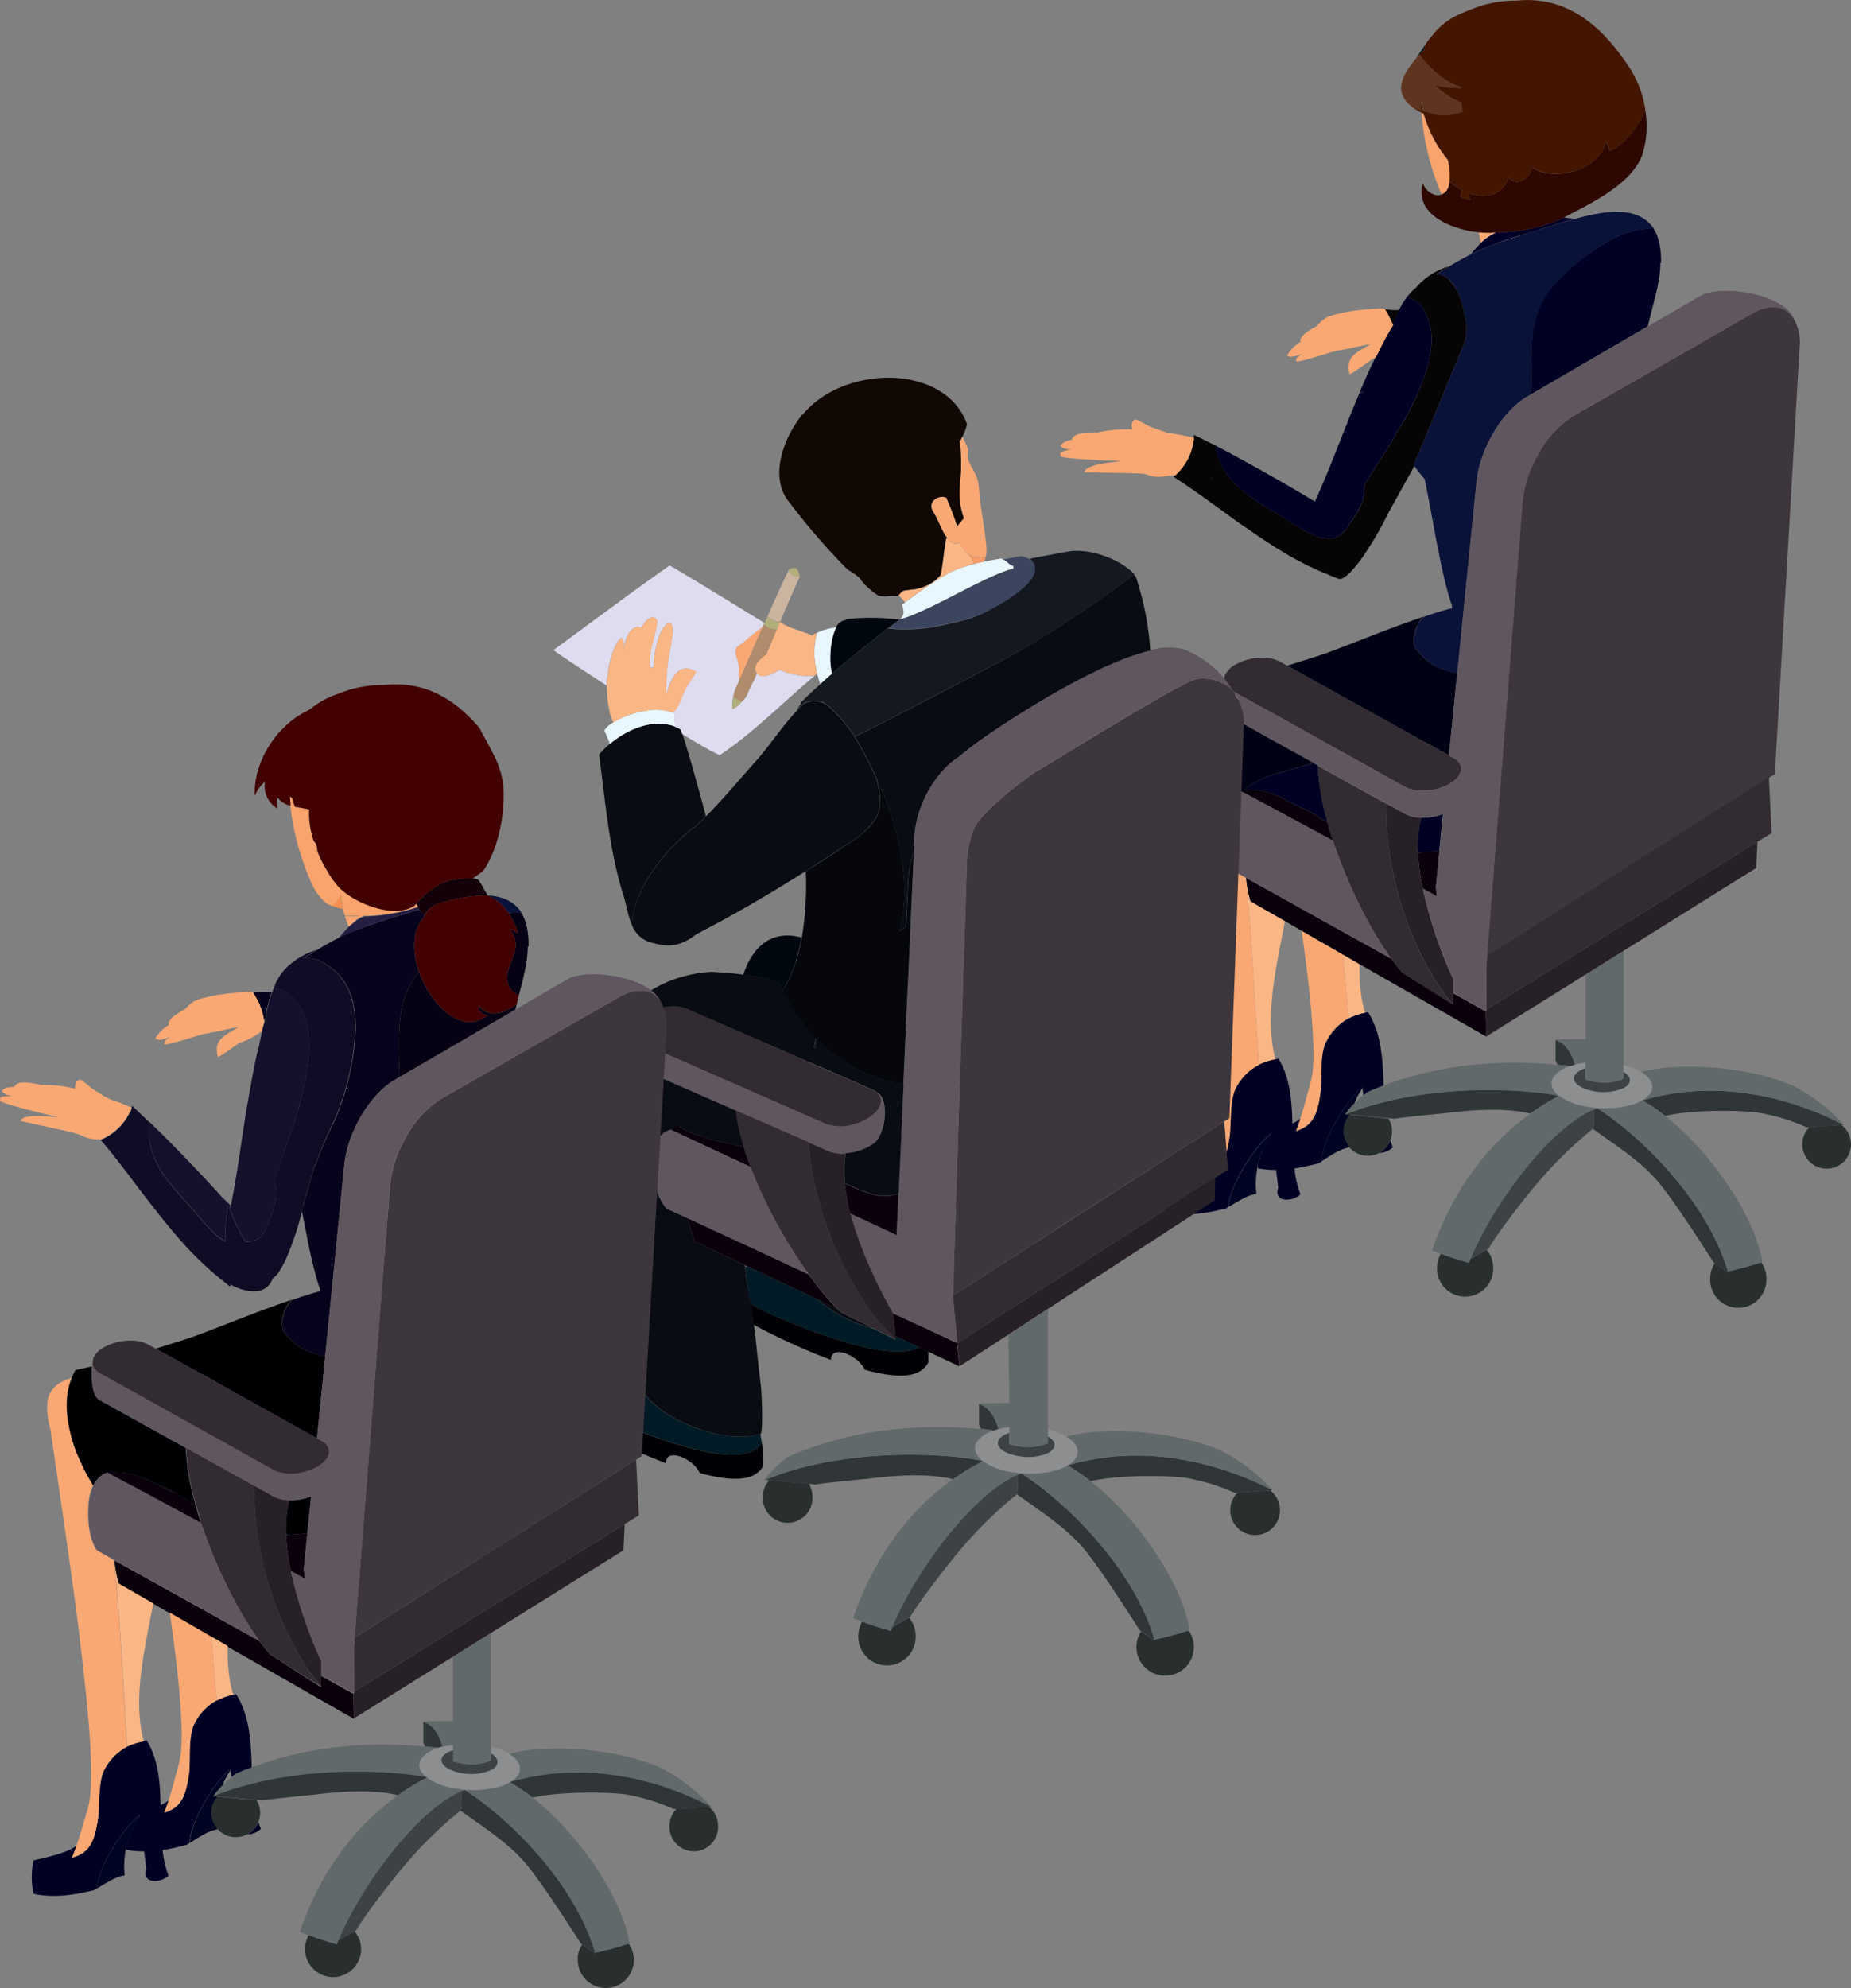 <svg xmlns="http://www.w3.org/2000/svg" viewBox="0 0 387.05 415.54"><rect x="0" y="0" width="387.05" height="415.54" fill="#808080" stroke="none"/><defs><style>.cls-1{fill:#292f2f;}.cls-2{fill:#3d363d;}.cls-3{fill:#322b32;}.cls-4{fill:#1c2122;}.cls-5{fill:#303637;}.cls-6{fill:#62696a;}.cls-7{fill:#000025;}.cls-8{fill:#3d4345;}.cls-9{fill:#8c8e8f;}.cls-10{fill:#f9a873;}.cls-11{fill:#272027;}.cls-12{fill:#000027;}.cls-13{fill:#fbb686;}.cls-14{fill:#441600;}.cls-15{fill:#091239;}.cls-16{fill:#000015;}.cls-17{fill:#07213f;}.cls-18{fill:#060404;}.cls-19{fill:#2d0700;}.cls-20{fill:#011a20;}.cls-21{fill:#f9a36d;}.cls-22{fill:#5f3522;}.cls-23{fill:#09000c;}.cls-24{fill:#000322;}.cls-25{fill:#60565f;}.cls-26{fill:#f89c69;}.cls-27{fill:#120803;}.cls-28{fill:#e8f6ff;}.cls-29{fill:#3b455e;}.cls-30{fill:#0a0c13;}.cls-31{fill:#001a26;}.cls-32{fill:#00080f;}.cls-33{fill:#000004;}.cls-34{fill:#05070c;}.cls-35{fill:#031220;}.cls-36{fill:#211d51;}.cls-37{fill:#141921;}.cls-38{fill:#b2ae7a;}.cls-39{fill:#ccb5a0;}.cls-40{fill:#b08c6d;}.cls-41{fill:#dedcee;}.cls-42{fill:#060214;}.cls-43{fill:#140008;}.cls-44{fill:#241e43;}.cls-45{fill:#f79151;}.cls-46{fill:#0f0d25;}.cls-47{fill:#000003;}.cls-48{fill:#13112b;}.cls-49{fill:#08031c;}.cls-50{fill:#420000;}</style></defs><title>Table_public_1</title><g id="Layer_2" data-name="Layer 2"><g id="Layer_1-2" data-name="Layer 1"><path class="cls-1" d="M385.08,235.14l-6.75.47a2.38,2.38,0,0,0-.18.22,4.92,4.92,0,0,0-1.28,3.34,5.09,5.09,0,1,0,8.21-4Z"/><path class="cls-2" d="M366.35,65.55,341.14,80l-12.05,6.86a21.83,21.83,0,0,0-7.67,8.52,24.65,24.65,0,0,0-3.1,9.58l-1.54,19.61L315.43,142l-.93,11.86-1.84,23.5-1.75,22.44,20.6-13,8-5,30.4-19.23,1.22-.76,5.16-89.09a10,10,0,0,0-1.09-5.84v0C373.53,63.92,370.27,63.32,366.35,65.55Z"/><polygon class="cls-3" points="331.51 186.73 310.92 199.75 310.8 201.33 310.75 201.28 310.78 211.04 331.51 198.23 339.48 193.28 367.45 175.97 370.45 174.13 369.88 162.45 339.48 181.68 331.51 186.73"/><path class="cls-4" d="M361.34,266a.78.78,0,0,1,0-.24l-.19.05A1.12,1.12,0,0,1,361.34,266Z"/><path class="cls-1" d="M361.34,266a1.12,1.12,0,0,0-.24-.19,16.13,16.13,0,0,0-2.55-1.75s0,.07-.06.1a5.71,5.71,0,0,0-.83,2.33,6.3,6.3,0,0,0-.05.75,5.88,5.88,0,1,0,11.75,0,5.78,5.78,0,0,0-1.08-3.39c-2.22.72-4.55,1.35-7,1.91A.78.78,0,0,0,361.34,266Z"/><path class="cls-5" d="M385.49,235.14c-5.37-2.83-22.52-10.89-42.06-5.13a39,39,0,0,1,4.77,3.24c5.21-1.23,14.42-1.24,19.12-.73a41,41,0,0,1,10.44,3.11l.57,0,6.75-.47Z"/><path class="cls-6" d="M345.19,228.39a4.73,4.73,0,0,1-1.76,1.62c19.54-5.76,36.69,2.3,42.06,5.13h.08a36.37,36.37,0,0,0-10.9-8.32l-.05,0c-10.06-4.25-24.59-4.67-31.19-2.79l-.09.16C345.22,225.38,346,226.92,345.19,228.39Z"/><path class="cls-7" d="M326.91,57.44c-.38.4-.74.8-1.09,1.15-6.18,6.2-5.69,12.92-5.58,21.24,0,.81,0,1.66.08,2.49l24.23-14.11c.26-.93.48-1.85.69-2.8.78-3.06,2-7.12,1.94-10.45h.14c.08-2.26-.3-5.24-1.49-7.09C339.73,47.1,331.36,53.06,326.91,57.44Z"/><path class="cls-6" d="M334,231.59h0c-.56,0-1.09-.11-1.63-.19a14,14,0,0,1-6.26-2.3h0a44.89,44.89,0,0,0-6.11,3.73c-9.57,6.76-16.51,16.76-20.55,28.55.61.23,1.21.47,1.87.69q2.52.94,5.27,1.75l.63.19c.1-.26.2-.54.34-.84.43-1.06.95-2.22,1.54-3.4,5.16-10.44,15.37-24,24.25-27.82l.67-.29c8.52,5.46,20.89,17.31,26.16,30.74.44,1.13.83,2.25,1.16,3.36,2.44-.56,4.77-1.19,7-1.91a.7.7,0,0,0,.19-.06C367,254.41,358,241,348.2,233.25a39,39,0,0,0-4.77-3.24C341.26,231.26,337.69,231.88,334,231.59Z"/><path class="cls-5" d="M361.29,265.76c-.33-1.11-.72-2.23-1.16-3.36C354.86,249,342.49,237.12,334,231.66l-.67.29a32.62,32.62,0,0,1-.18,4,.31.31,0,0,0,0,.09c4.87,3.47,10.61,7.1,14.24,11.81,3.53,4.49,8,11.49,11,16.11a1.64,1.64,0,0,1,.22.14,16.13,16.13,0,0,1,2.55,1.75Z"/><path class="cls-8" d="M329.3,224.74c-.62,1,.33,2.21,2.21,2.9a11.1,11.1,0,0,0,2,.51,10.75,10.75,0,0,0,6-.68,2.78,2.78,0,0,0,1.16-1,1.4,1.4,0,0,0-.26-1.71,3.22,3.22,0,0,0-.9-.73v1.42a10.25,10.25,0,0,1-6,.65,12.08,12.08,0,0,1-2-.49v-2.29a3.93,3.93,0,0,0-1.95,1.07A1,1,0,0,0,329.3,224.74Z"/><path class="cls-6" d="M331.51,217.2c-2.1,0-4.18,0-6.22.07v.15c2,.63,3.34,2.72,4,5.13a.29.29,0,0,1,.14,0,17.71,17.71,0,0,1,2.09-.38v3.48a12.08,12.08,0,0,0,2,.49,10.25,10.25,0,0,0,6-.65v-26.7l-8,5Z"/><path class="cls-9" d="M340.38,224.76a1.4,1.4,0,0,1,.26,1.71,2.78,2.78,0,0,1-1.16,1,10.75,10.75,0,0,1-6,.68,11.1,11.1,0,0,1-2-.51c-1.88-.69-2.83-1.85-2.21-2.9a1,1,0,0,1,.26-.35,3.93,3.93,0,0,1,1.95-1.07v-1.19a17.71,17.71,0,0,0-2.09.38.29.29,0,0,0-.14,0c-.31.08-.62.19-.92.27a6.61,6.61,0,0,0-3.61,2.44c-.74,1.31-.19,2.7,1.31,3.84h0a14,14,0,0,0,6.26,2.3c.54.08,1.07.16,1.63.19h0c3.71.29,7.28-.33,9.45-1.58a4.73,4.73,0,0,0,1.76-1.62c.83-1.47,0-3-1.85-4.22a11.72,11.72,0,0,0-2.82-1.27c-.33-.11-.69-.2-1-.29V224A3.22,3.22,0,0,1,340.38,224.76Z"/><path class="cls-5" d="M325.29,221.75c.1.26.26.5.34.69v.11c.92.06,1.82.19,2.73.27.3-.08.61-.19.92-.27-.65-2.41-1.94-4.5-4-5.13v4.33Z"/><path class="cls-1" d="M307.17,264l-.63-.19q-2.75-.81-5.27-1.75a6.08,6.08,0,0,0-.78,2.94,5.88,5.88,0,0,0,11.76.3,1.51,1.51,0,0,0,0-.3A5.85,5.85,0,0,0,311,261.4a1.59,1.59,0,0,0-.12-.16c-1.07.59-2.4,1.35-3.39,1.93C307.37,263.47,307.27,263.75,307.17,264Z"/><path class="cls-10" d="M311.77,48.62a23.49,23.49,0,0,1-2.58-.11c.15.68.31,1.39.43,2.1A7.17,7.17,0,0,0,311.77,48.62Z"/><polygon class="cls-11" points="331.51 198.23 310.78 211.04 310.78 211.44 310.64 211.35 310.8 216.64 331.51 203.72 339.48 198.75 367.24 181.42 367.48 176.03 367.45 175.97 339.48 193.28 331.51 198.23"/><path class="cls-12" d="M312.87,50.88c2.13-.83,4.07-1.41,6.17-2,1-.31,2.08-.62,3.18-1,.37-.12.75-.22,1.11-.36a16.52,16.52,0,0,0,1.78-.54l4.1-1.24a18.68,18.68,0,0,1-2.14-.3,19.63,19.63,0,0,1-2.06.91A35.93,35.93,0,0,1,312.8,48.6a10.84,10.84,0,0,0-3.17,2.2c-.73.76-1.45,1.57-2.1,2.35.74-.37,1.54-.72,2.3-1.06C310.91,51.64,311.9,51.23,312.87,50.88Z"/><path class="cls-13" d="M311.77,48.62a7.17,7.17,0,0,1-2.15,2s0,.12,0,.19a10.84,10.84,0,0,1,3.17-2.2C312.46,48.62,312.11,48.62,311.77,48.62Z"/><path class="cls-8" d="M309.05,259.77c-.59,1.18-1.11,2.34-1.54,3.4,1-.58,2.32-1.34,3.39-1.93l.31-.17c1.94-3.43,8.52-11.8,10.43-13.95a87.48,87.48,0,0,1,11.48-11.21,32.62,32.62,0,0,0,.18-4C324.42,235.76,314.21,249.33,309.05,259.77Z"/><path class="cls-14" d="M305.66,46.23a.94.94,0,0,0,.12.09.48.48,0,0,0,0-.15Z"/><path class="cls-15" d="M296.22,135.81a0,0,0,0,1,0,0c.1.13.21.24.31.36s0,.07.07.08a10.63,10.63,0,0,0,4.53,3.46l.28.1c1.05.4,2.18.73,3.32,1.06l.45-4.41,1-10,2.59-25.74c.68-6.83,5.35-14.77,10.59-17.8l1-.57c-.05-.83-.06-1.68-.08-2.49-.11-8.32-.6-15,5.58-21.24.35-.35.71-.75,1.09-1.15,4.45-4.38,12.82-10.34,18.92-9.57,0-.07-.1-.13-.12-.2-3.27-4.72-10-3.72-16.5-1.92L325.11,47a16.52,16.52,0,0,1-1.78.54c-.36.14-.74.24-1.11.36-1.1.33-2.18.64-3.18,1-2.1.64-4.14,1.3-6.17,2-1,.35-2,.76-3,1.21-.76.34-1.56.69-2.3,1.06-.06,0-.07,0-.09.05-1.48.74-3,1.56-4.42,2.47h0c-.9.56-1.8,1.12-2.68,1.73a3.47,3.47,0,0,1,2.95,1.37,3.55,3.55,0,0,1,.5.59A10.63,10.63,0,0,1,305.56,63c1,3.82,1.62,6.19.48,9.13l-.31.74L295.61,97.23a2.31,2.31,0,0,1,.14.19,29.46,29.46,0,0,0,2.15,2.69c.45,2.2,1,5,1.54,8.06a4.5,4.5,0,0,1,.6.14,5.37,5.37,0,0,0-.41.88c.38,2.06.77,4.17,1.22,6.26.14.81.32,1.61.47,2.41.68,3.11,1.38,6,2.11,8.25a3.1,3.1,0,0,1,.21.55c0,.15,0,.31-.05.47-2,.51-3.9,1.12-5.83,1.79a6.52,6.52,0,0,0-1.94,3.82A3.49,3.49,0,0,0,296.22,135.81Z"/><path class="cls-3" d="M257.43,144.28l7.27,4L276.78,155l5.21,2.91,5.05,2.8,6.81,3.79c2.13,1.17,5.76,1,8.5-.26a6.09,6.09,0,0,0,.8-.42c2.34-1.38,3-3.28,1.79-4.63,0,0-.06,0-.07-.05a3.29,3.29,0,0,0-.87-.68l-1-.55-4.51-2.53-.09,0-.47-.25h0l-14.09-7.84-3.25-1.78-3.77-2.11-7.59-4.22-1.63-.9a7.73,7.73,0,0,0-3.66-.81,11.51,11.51,0,0,0-5.64,1.46,5.15,5.15,0,0,0-2.2,2.29.17.17,0,0,0,0,.07,9.91,9.91,0,0,0-.15,1,1.4,1.4,0,0,0,.15.53A3,3,0,0,0,257.43,144.28Z"/><path class="cls-16" d="M280.57,145.49l3.25,1.78,14.09,7.84h0a2.17,2.17,0,0,1,.47.25l.09,0,4.51,2.53.34-3.41,1.37-13.64c-1.14-.33-2.27-.66-3.32-1.06l-.28-.1a10.63,10.63,0,0,1-4.53-3.46s-.05-.05-.07-.08-.21-.23-.31-.36a0,0,0,0,0,0,0,3.49,3.49,0,0,1-.4-3.07,6.52,6.52,0,0,1,1.94-3.82c-6.92,2.32-13.75,5.17-20.51,7.68-2.06.72-4.18,1.35-6.26,2l-1.78.57,7.59,4.22Z"/><path class="cls-17" d="M299.44,108.17c.07.33.12.68.19,1a5.37,5.37,0,0,1,.41-.88A4.5,4.5,0,0,0,299.44,108.17Z"/><path class="cls-18" d="M305.73,72.84l.31-.74c1.14-2.94.54-5.31-.48-9.13a10.63,10.63,0,0,0-1.79-3.61,3.55,3.55,0,0,0-.5-.59,3.47,3.47,0,0,0-2.95-1.37c.88-.61,1.78-1.17,2.68-1.73a14.57,14.57,0,0,0-7.06,4.62,8,8,0,0,0-1.12,1.06,8.09,8.09,0,0,0-.21.95,4.28,4.28,0,0,1,2.06,1.08c2.06,1.93,2.85,5.85,2.67,8.19A26,26,0,0,1,297.72,79a51.79,51.79,0,0,1-2.21,5.31c-.85,1.75-1.77,3.44-2.67,5l-1.07,1.29c0,.1.09.18.14.29-.37.63-.77,1.24-1.14,1.83-.74,1.16-1.48,2.28-2.21,3.46-1.11,1.78-2.21,3.56-3.35,5.36.55,2.58-1,5.17-2.79,7.66a9.26,9.26,0,0,1-2.38,2.85,4.12,4.12,0,0,1-2.12.55,4,4,0,0,1-.95-.13c-.77.07-1.78-.35-3.37-1.13-.17-.09-.33-.17-.49-.27-1.81-1-3.24-2-4.91-3-2.42-1.47-5-2.92-7.24-4.62a17.81,17.81,0,0,1-1.88-1.55h0a16,16,0,0,1-3.41-4.22,10.37,10.37,0,0,1-1-2.36,9.79,9.79,0,0,1-.51-2.18l-1.52-.77c-1-.49-2-1-3-1.47a2.44,2.44,0,0,1,0,.54v0a2.44,2.44,0,0,1-.05.67q-.12.66-.27,1.35a12,12,0,0,1-3.22,5.5,3,3,0,0,0-.36.35,3.13,3.13,0,0,0-.39.31c4,2.59,7.75,5.36,11.5,8.06,1.31,1,2.63,1.9,4,2.82l.45.31c2.25,1.57,4.54,3.11,6.87,4.51a65.07,65.07,0,0,0,10.09,5,2.5,2.5,0,0,0,.54.23c.4.16.81.33,1.21.47.59.07,1.38-.45,2.29-1.35a28,28,0,0,0,3.33-4.27,68.32,68.32,0,0,0,4.29-7.41,4.5,4.5,0,0,0,.22-.44c1.27-2.33,3.34-6.05,5.64-10.2a2.31,2.31,0,0,0-.14-.19ZM253.37,100l.1-.1a1.56,1.56,0,0,1,.13.19Z"/><path class="cls-19" d="M312.8,48.6A35.93,35.93,0,0,0,325,46.36a19.63,19.63,0,0,0,2.06-.91c.24-.12.45-.24.69-.38,5.36-2.75,13.42-6.74,15.63-12.62a20.13,20.13,0,0,0,.64-9.51c-1.48,3.73-5,8-7.47,8.56a4.16,4.16,0,0,0-.19-.73,8.27,8.27,0,0,1-.47-1.31c-1.26,6-10.65,8.66-15.46,5.62A4,4,0,0,1,319,37.27c-1.15.9-2.67,1.11-3.53-.24a5.19,5.19,0,0,1-4,3.76,8.13,8.13,0,0,1-4.4-.44c.11.52.23,1,.35,1.52-.69-.27-1.4-.52-2.1-.76a7.65,7.65,0,0,1,.43-1.33,10.92,10.92,0,0,1-2.67-1.88,4.29,4.29,0,0,1-.44,1.65,2.39,2.39,0,0,1-.37.52,2.31,2.31,0,0,1-.82.59c-1.38.54-3.12-.48-3.87-2.16l-.17,0a6.35,6.35,0,0,0,.11,3.46c.88,2.61,3.48,4.31,6.35,5.38a27.44,27.44,0,0,0,3.6,1c.54.08,1.09.15,1.7.22a23.49,23.49,0,0,0,2.58.11C312.11,48.62,312.46,48.62,312.8,48.6Zm-7.14-2.37.08-.06a.48.48,0,0,1,0,.15A.94.94,0,0,1,305.66,46.23Z"/><path class="cls-20" d="M297.79,10.4a4.71,4.71,0,0,1,.28-1.12c-.47.67-.93,1.35-1.35,2-.22.31-.45.66-.67,1,.25-.28.5-.58.79-.87S297.46,10.75,297.79,10.4Z"/><path class="cls-21" d="M302.66,39.55a4.29,4.29,0,0,0,.44-1.65,13.23,13.23,0,0,0-.38-4.54,26,26,0,0,1-4.85-9,2.72,2.72,0,0,1-.15-.54l-.18-.1c-.11,0-.19-.09-.3-.14,0,.48.11.95.14,1.43A54,54,0,0,0,301,39.61c.16.38.31.71.48,1a2.31,2.31,0,0,0,.82-.59A2.39,2.39,0,0,0,302.66,39.55Z"/><path class="cls-22" d="M297.2,23.06c-.05-.62-.06-1.21-.08-1.78a16.42,16.42,0,0,0,.43,1.9,13.66,13.66,0,0,0,8.41.21,16,16,0,0,1-.3-1.88A20.6,20.6,0,0,1,300,17.84a25.32,25.32,0,0,0,5.56.64v-.26c-3.42-1-5.86-3.41-7.86-5.72l-.87-1.06c-.29.29-.54.59-.79.87-3,3.52-4.72,7.08-.68,10.11l.69.28C296.46,22.83,296.84,23,297.2,23.06Z"/><path class="cls-14" d="M297.72,23.77a2.72,2.72,0,0,0,.15.54,26,26,0,0,0,4.85,9.05,13.23,13.23,0,0,1,.38,4.54,10.92,10.92,0,0,0,2.67,1.88,7.65,7.65,0,0,0-.43,1.33c.7.24,1.41.49,2.1.76-.12-.5-.24-1-.35-1.52a8.13,8.13,0,0,0,4.4.44,5.19,5.19,0,0,0,4-3.76c.86,1.35,2.38,1.14,3.53.24a4,4,0,0,0,1.44-2.19c4.81,3,14.2.39,15.46-5.62a8.27,8.27,0,0,0,.47,1.31,4.16,4.16,0,0,1,.19.73c2.49-.57,6-4.83,7.47-8.56a22.41,22.41,0,0,0-4-9.8c-6-8.81-13.3-14-23-13a24,24,0,0,0-9.31,1.78c-3.72,1.38-5.94,2.61-8.31,5.57a17.81,17.81,0,0,0-1.37,1.8,4.71,4.71,0,0,0-.28,1.12c-.33.35-.65.7-1,1l.87,1.06c2,2.31,4.44,4.73,7.86,5.72v.26a25.32,25.32,0,0,1-5.56-.64,20.6,20.6,0,0,0,5.65,3.67,16,16,0,0,0,.3,1.88,13.66,13.66,0,0,1-8.41-.21,16.42,16.42,0,0,1-.43-1.9c0,.57,0,1.16.08,1.78-.36-.09-.74-.23-1.14-.36l-.69-.28c.26.17.52.35.83.54s.68.38,1,.57c.11,0,.19.1.3.14Z"/><path class="cls-23" d="M297.1,178.24l-.57.06a44.9,44.9,0,0,0,1,7.49l3,1.63-.08-.12-.21-1.88.66-6.66.1-.87-3.87.35Z"/><path class="cls-7" d="M296.51,177.86c0,.14,0,.28,0,.44l.57-.06h0l3.87-.35.78-7.74a11.85,11.85,0,0,1-4.57.8A24,24,0,0,0,296.51,177.86Z"/><path class="cls-11" d="M290.63,178.83c.21,1.21.44,2.44.68,3.65a70,70,0,0,0,9.37,23.34,35.15,35.15,0,0,0,3.2,4.15v-5.31a89.69,89.69,0,0,1-6.36-18.87,44.9,44.9,0,0,1-1-7.49c0-.16,0-.3,0-.44a24,24,0,0,1,.69-6.91,7.53,7.53,0,0,1-3.35-.8l-4-2.2A60.88,60.88,0,0,0,290.63,178.83Z"/><path class="cls-18" d="M291.31,68c0-.07.07-.14.11-.2a19.09,19.09,0,0,1,1.17-3,11.2,11.2,0,0,1-3-.19v0A23.06,23.06,0,0,1,291.31,68Z"/><path class="cls-7" d="M288.42,241a4.37,4.37,0,0,0,2.83-1.18,14.23,14.23,0,0,1-.53-1.42A5.08,5.08,0,0,1,288.42,241Z"/><path class="cls-3" d="M278.46,174.92c.09.26.17.5.26.78.46,1.42,1,2.85,1.54,4.28a107,107,0,0,0,5.08,11.28,76.19,76.19,0,0,0,5.57,9.13c.76,1,1.52,2,2.26,2.89L303.88,210a35.15,35.15,0,0,1-3.2-4.15,70,70,0,0,1-9.37-23.34c-.24-1.21-.47-2.44-.68-3.65a60.88,60.88,0,0,1-.74-10.88l-1.9-1-11.24-6.25-1.21-.69a52.26,52.26,0,0,0,1.95,11.71C277.78,172.74,278.11,173.83,278.46,174.92Z"/><path class="cls-13" d="M284.31,201.5l-3.47-2c.28,3.39.56,6.8.87,10.2.1,1.06.19,2.14.29,3.2a14,14,0,0,1,3.43-1.19,27.6,27.6,0,0,1-.88-4.27A36.7,36.7,0,0,1,284.31,201.5Z"/><path class="cls-1" d="M285.79,233.36l-3.35-.3-.23,0a5.1,5.1,0,0,0,3.79,8.52,4.91,4.91,0,0,0,2.42-.6,5.08,5.08,0,0,0,2.3-2.6,5,5,0,0,0,.36-1.9,4.76,4.76,0,0,0-.6-2.38,1.2,1.2,0,0,0-.15-.3l-.56-.05Z"/><path class="cls-5" d="M289.49,230.32c-1.23.32-2.45.67-3.68,1l-.31.11q-1.25.39-2.46.84c-.16.05-.29.12-.47.18l-1.24.46.88.09.23,0,3.35.3,4,.37.56.05,1.27.13c3.76-.55,7.57-.87,11.1-1.23,5.3-.64,12-1.14,17.25.15a44.89,44.89,0,0,1,6.11-3.73C322.09,228.11,305.56,226.28,289.49,230.32Z"/><path class="cls-6" d="M324.75,225.26a6.61,6.61,0,0,1,3.61-2.44c-.91-.08-1.81-.21-2.73-.27-11.55-1.06-24-.25-36.28,4.34-1.12.42-2.23.88-3.35,1.36l-.86.67a19.74,19.74,0,0,0-1.94,1.77,15.46,15.46,0,0,0-1.94,2.25s-.05,0-.05.08a.37.37,0,0,1,.12-.07l1.24-.46c.18-.06.31-.13.47-.18q1.21-.45,2.46-.84l.31-.11c1.23-.37,2.45-.72,3.68-1,16.07-4,32.6-2.21,36.57-1.22C324.56,228,324,226.57,324.75,225.26Z"/><path class="cls-24" d="M282.21,233l-.88-.09a.37.37,0,0,0-.12.07s0-.05.05-.08a15.46,15.46,0,0,1,1.94-2.25,14.48,14.48,0,0,1,1.74-3.25,1.13,1.13,0,0,1,0-.25c-3.32,2.69-8.56,11.16-8.56,15.56,1.71-1.1,3.79-2.53,5.71-2.86a1.18,1.18,0,0,1,0-.21,5.07,5.07,0,0,1,.18-6.64Z"/><path class="cls-7" d="M278.56,175.61l.16.09c-.09-.28-.17-.52-.26-.78C278.5,175.17,278.53,175.39,278.56,175.61Z"/><path class="cls-7" d="M255.65,97.68a16,16,0,0,0,3.41,4.22h0a17.81,17.81,0,0,0,1.88,1.55c2.27,1.7,4.82,3.15,7.24,4.62,1.67,1.06,3.1,2,4.91,3,.16.1.32.18.49.27,1.59.78,2.6,1.2,3.37,1.13a4,4,0,0,0,.95.13,4.12,4.12,0,0,0,2.12-.55,9.26,9.26,0,0,0,2.38-2.85c1.75-2.49,3.34-5.08,2.79-7.66,1.14-1.8,2.24-3.58,3.35-5.36.73-1.18,1.47-2.3,2.21-3.46.37-.59.77-1.2,1.14-1.83-.05-.11-.1-.19-.14-.29l1.07-1.29c.9-1.57,1.82-3.26,2.67-5A51.79,51.79,0,0,0,297.72,79a26,26,0,0,0,1.62-7.43c.18-2.34-.61-6.26-2.67-8.19a4.28,4.28,0,0,0-2.06-1.08,8.09,8.09,0,0,1,.21-.95,10.11,10.11,0,0,0-.75.91,15.08,15.08,0,0,0-1.48,2.44,19.09,19.09,0,0,0-1.17,3c0,.06-.07.13-.11.2-1,1.71-2,3.48-2.93,5.29-.22.45-.44.89-.67,1.33-.33.68-.66,1.35-1,2.05-.83,1.74-1.6,3.56-2.4,5.41a9.93,9.93,0,0,1,1.09,0c-.33,0-.71.07-1.11.12-.55,1.3-1.07,2.59-1.62,3.91s-.95,2.37-1.44,3.58c-.33.85-.67,1.68-1,2.54-1.68,4.28-3.39,8.56-5.28,12.71q-4.72-2.85-9.86-5.75c-3.54-2-7.19-4-11-6a9.79,9.79,0,0,0,.51,2.18A10.37,10.37,0,0,0,255.65,97.68Z"/><path class="cls-7" d="M268.78,167.19l4.54,2.21c1.4.59,2.72,1.82,4.17,2.27A52.26,52.26,0,0,1,275.54,160l-.82-.45c-1.74.44-3.49.9-5.24,1.42-.6.17-1.28.36-2,.58l-.57.17a22.07,22.07,0,0,0-4.21,1.66,8.73,8.73,0,0,0-2.38,1.69A15.1,15.1,0,0,1,268.78,167.19Z"/><path class="cls-10" d="M280.84,199.51l-8.67-5c1.12,7.89,2,15.23,2.31,21v0c.29,4.66.23,8.28-.34,10.23l.05,0c-.74,2.64-1.46,5.43-2.27,8-.29.92-.6,1.8-.93,2.63,3.73-1.14,4.62-3.71,5.24-8.61.26-3.13-.12-6.72.85-9.51a11.42,11.42,0,0,1,4.92-5.45c-.1-1.06-.19-2.14-.29-3.2C281.4,206.31,281.12,202.9,280.84,199.51Z"/><path class="cls-10" d="M291.31,68a23.06,23.06,0,0,0-1.72-3.41v0a1.37,1.37,0,0,1-.39-.11c-3.65.07-8.61.61-11.74,1.84a8.84,8.84,0,0,0-2.17,1.89c-2.13,1.1-3.77,2.4-3.3,3.23a7.71,7.71,0,0,0-2.82,2.81c.38.8,2.82-.12,3.41-.41v0c-1.09.55-1.69,1.07-1.5,1.41-.95,1.08,5.78-1.25,8.37-1.93,2.46-.34,4.85-1.07,7-1.33-2.21,1.47-5.41,2.4-4.23,6.24,1.95-1,3.56-2.54,5.51-3.6.23-.44.45-.88.67-1.33C289.29,71.43,290.27,69.66,291.31,68Z"/><path class="cls-23" d="M268.48,170.18l1,.55.45.25,8.63,4.63c0-.22-.06-.44-.1-.69-.35-1.09-.68-2.18-1-3.25-1.45-.45-2.77-1.68-4.17-2.27l-4.54-2.21a15.1,15.1,0,0,0-8.44-2.16c-.17.17-.31.35-.47.52l.14.08Z"/><path class="cls-23" d="M293.17,203.28c-.74-.89-1.5-1.85-2.26-2.89l-6.31-3.51-4.17-2.32-9-5-2-1.13-8.88-4.93a22.64,22.64,0,0,0,.93,4.92l7.21,4.13,3.48,2,8.67,5,3.47,2,26.49,15.14-.16-5.29-6.76-3.77V210Z"/><path class="cls-24" d="M265.84,236.9a20.57,20.57,0,0,0-3.27,3.49c-2.8,3.65-5.55,8.75-5.62,11.86,1.71-1,3.82-2.44,5.76-2.71a18.13,18.13,0,0,1,3.14-12.39C265.85,237.07,265.84,237,265.84,236.9Z"/><path class="cls-13" d="M268.69,192.56l-7.21-4.13a22.64,22.64,0,0,1-.93-4.92l-.12-.06c.15,1.12.27,2.1.34,2.86.22,2.41.45,4.85.62,7.27.66,8.59,1.08,17.21,1.65,25.78.06,1.06.13,2.15.22,3.22a13.48,13.48,0,0,1,3.44-1.14,26.55,26.55,0,0,1-.78-4.28C265.11,209.45,267.11,200.81,268.69,192.56Z"/><path class="cls-25" d="M269.43,188.44l2,1.13,9,5,4.17,2.32,6.31,3.51a76.19,76.19,0,0,1-5.57-9.13A107,107,0,0,1,280.26,180c-.57-1.43-1.08-2.86-1.54-4.28l-.16-.09L269.93,171l-.45-.25-1-.55L260,165.63l-.14-.08-.62-.33-.14-.09a.06.06,0,0,0-.05,0,5,5,0,0,0-2.92,2.75,11,11,0,0,0-1,4.5c-.34,6.55,1.79,9.07,1.79,9.07l3.54,2,.12.06Z"/><path class="cls-25" d="M257.43,149.9l4.62,2.55,3.23,1.83.44.23.43.23,8.57,4.77.82.45,1.21.69L288,166.9l1.9,1,4,2.2a7.53,7.53,0,0,0,3.35.8,11.85,11.85,0,0,0,4.57-.8l-.78,7.74-.1.87-.66,6.66.21,1.88.08.12-3-1.63a89.69,89.69,0,0,0,6.36,18.87v2.92l6.76,3.77.14.09V211l0-9.76.05.05.11-1.58,1.75-22.44,1.84-23.5.93-11.86,1.35-17.42,1.54-19.61a24.65,24.65,0,0,1,3.1-9.58,21.83,21.83,0,0,1,7.67-8.52L341.14,80l25.21-14.41c3.92-2.23,7.18-1.63,8.82,1.19-1.86-5.34-15.3-7.45-19.66-4.91l-11,6.38L320.32,82.32l-1,.57c-5.24,3-9.91,11-10.59,17.8l-2.59,25.74-1,10-.45,4.41-1.37,13.64-.34,3.41,1,.55a3.29,3.29,0,0,1,.87.68s0,0,.07.05c1.21,1.35.55,3.25-1.79,4.63a6.09,6.09,0,0,1-.8.42c-2.74,1.3-6.37,1.43-8.5.26L287,160.74l-5.05-2.8L276.78,155l-12.08-6.72-7.27-4a3,3,0,0,1-1.36-1.44,1.4,1.4,0,0,1-.15-.53c0,.17,0,.38,0,.59C255.76,145.16,255.81,149,257.43,149.9Z"/><path class="cls-16" d="M250.64,152.51a30,30,0,0,0,2.87,10.39c.5,1.11,1,2.2,1.64,3.27.33.57.64,1.15,1,1.73a5,5,0,0,1,2.92-2.75.06.06,0,0,1,.05,0l.14.09.62.33c.16-.17.3-.35.47-.52a8.73,8.73,0,0,1,2.38-1.69,22.07,22.07,0,0,1,4.21-1.66l.57-.17c.7-.22,1.38-.41,2-.58,1.75-.52,3.5-1,5.24-1.42l-8.57-4.77-.43-.23-.44-.23-3.23-1.83-4.62-2.55c-1.62-.9-1.67-4.74-1.54-7-1.19.27-2.37.52-3.46.74a13.62,13.62,0,0,0-.81,1.73,15,15,0,0,0-1,4.74A16,16,0,0,0,250.64,152.51Z"/><path class="cls-7" d="M284.91,227.19a1.13,1.13,0,0,0,0,.25c.06.5.11,1,.2,1.48l.86-.67c1.12-.48,2.23-.94,3.35-1.36-.17-5.37-.45-10.85-3.25-15.31-.26,0-.47.1-.67.14a14,14,0,0,0-3.43,1.19,11.42,11.42,0,0,0-4.92,5.45c-1,2.79-.59,6.38-.85,9.51-.62,4.9-1.51,7.47-5.24,8.61.33-.83.64-1.71.93-2.63a8.71,8.71,0,0,1-1.66,1c-.09-4.79-.48-9.55-2.88-13.53-.25,0-.47.08-.68.1a13.48,13.48,0,0,0-3.44,1.14,11.16,11.16,0,0,0-5.05,5.33c-1,2.76-.73,6.36-1.06,9.49-.74,4.88-1.67,7.43-5.44,8.49.36-.83.69-1.71,1-2.62-2.07,1.65-6.67,2.58-9.11,3.16a16.08,16.08,0,0,0,0,7c4.23.89,8.33.26,12.69-.77.21-.14.42-.24.66-.42.07-3.11,2.82-8.21,5.62-11.86a20.57,20.57,0,0,1,3.27-3.49c0,.09,0,.17,0,.25A17.45,17.45,0,0,0,263,243.9c0,.12.06.22.08.33a21.73,21.73,0,0,0,3.75.31c.15,1.24.31,2.48.45,3.72-1.07,3,2.82,3.09,4.66,1.38a21,21,0,0,1-1.27-5.41,49.11,49.11,0,0,0,5.08-1.08,6.63,6.63,0,0,0,.64-.4C276.35,238.35,281.59,229.88,284.91,227.19Z"/><path class="cls-10" d="M257.15,237.4c.33-3.13,0-6.73,1.06-9.49a11.16,11.16,0,0,1,5.05-5.33c-.09-1.07-.16-2.16-.22-3.22-.57-8.57-1-17.19-1.65-25.78-.17-2.42-.4-4.86-.62-7.27-.07-.76-.19-1.74-.34-2.86l-3.54-2s-2.13-2.52-1.79-9.07a11,11,0,0,1,1-4.5c-.35-.58-.66-1.16-1-1.73-.6-1.07-1.14-2.16-1.64-3.27a30,30,0,0,1-2.87-10.39,16,16,0,0,1,0-2.4,15,15,0,0,1,1-4.74c-2.63.6-4.86,2.33-5.1,5.17a15.23,15.23,0,0,0,.66,5.55c1,7.17,2.71,18.48,4.37,30.4.59,4.27,1.16,8.63,1.72,12.89v0c0,.07,0,.14,0,.22,1.19,9.51,2.13,18.59,2.38,25.38v0c.18,4.71,0,8.3-.58,10.26h.05c-.79,2.6-1.55,5.37-2.44,8-.31.91-.64,1.79-1,2.62C255.48,244.83,256.41,242.28,257.15,237.4Z"/><path class="cls-10" d="M249.33,93.49q.15-.69.27-1.35a2.44,2.44,0,0,0,.05-.67h-.08c-1.08-.24-2.3-.5-3.62-.71h0c-.62-.12-1.24-.23-1.92-.33,0,0,0,0,0,0-1.26-.37-2.53-.92-3.41-1.19-.67-.27-2.83-1.63-3.25-1.54-.76.26-.86,1.32-.61,2.07a27.49,27.49,0,0,0-7.14.61c-2.37,0-5.2.09-5.44,1.52-1.16.24-2.15.62-2.41,1.37a2.67,2.67,0,0,0,2.13.59v.06a5.6,5.6,0,0,0-.83.21c-.61.16-1.8.42-1.21,1.28.43.5,11,.94,12.23.94v.12c-2.41.2-7,.7-7.37,2.21,2.69.15,9.58.15,11.93.31l.78.07c2,.91,3.5.6,5.72.29h.65a3,3,0,0,1,.36-.35A12,12,0,0,0,249.33,93.49Z"/><path class="cls-13" d="M197.65,120.21a13.7,13.7,0,0,1,1.47-.77c.29-.14.58-.26.83-.37.52-.2,1.06-.4,1.64-.59l.21-.07,1.53-.57.43-.14h0a13.24,13.24,0,0,1-1.1-1.72,2.17,2.17,0,0,1-.6-.46c-.05,0-.09-.08-.13-.11s0-.08-.05-.09a10.11,10.11,0,0,1-.78-1.2,1.4,1.4,0,0,0-.14-.27s0,0,0,0a1.68,1.68,0,0,1-.16-.3,1.57,1.57,0,0,1-.12-.19c-1,.65-1.87.12-2.62-.87l-.18.14c-.42,2.08-.7,5.19-1.12,7.51A7.6,7.6,0,0,1,195,121.7a9.75,9.75,0,0,1-3.51,1.43c-.77.09-1.56.19-2.31.3a18,18,0,0,1-2.56-.08,15.58,15.58,0,0,1,2.62,2.52c1.16-.86,3.47-2.55,5.82-4.08C196,121.21,196.82,120.68,197.65,120.21Z"/><path class="cls-1" d="M265.62,311.54l-6.86.46c-.06.06-.12.14-.2.21a5.2,5.2,0,1,0,7.06-.67Z"/><path class="cls-9" d="M259,146.38a5.42,5.42,0,0,0-1-1.66,8.47,8.47,0,0,1,.48.95A6.89,6.89,0,0,1,259,146.38Z"/><polygon class="cls-3" points="214.26 261.23 199.24 270.85 200.17 280.73 215.19 271.11 222.86 266.21 254.09 246.21 256.77 244.48 256.01 234.41 221.91 256.28 214.26 261.23"/><polygon class="cls-11" points="223.31 270.85 254.02 250.9 254.12 246.27 254.09 246.21 222.86 266.21 215.19 271.11 200.17 280.73 200.63 285.59 210.86 278.96 219.19 273.54 223.31 270.85"/><path class="cls-2" d="M257.12,143.86a8.48,8.48,0,0,0-7-1.89c-2.68.65-17.83,9.83-26.87,15.33-3,1.83-5.29,3.24-6.29,3.81-3.06,1.87-11.94,8.75-13.29,12.14a20.92,20.92,0,0,0-1.17,4,18.61,18.61,0,0,0-.29,2.55l-1.85,56.87-1.09,34.16,15-9.62,7.65-5L256,234.41l1.07-.7,3-81.55A10.94,10.94,0,0,0,259,146.4v0a6.89,6.89,0,0,0-.49-.71,8.47,8.47,0,0,0-.48-.95,8,8,0,0,0-.77-.77C257.19,143.89,257.17,143.86,257.12,143.86Z"/><path class="cls-5" d="M266.06,311.49c-5.51-2.84-23-11-42.88-5.19a39.92,39.92,0,0,1,4.87,3.31c5.31-1.27,14.7-1.27,19.51-.77a42.77,42.77,0,0,1,10.6,3.19l.6,0,6.86-.46Z"/><path class="cls-4" d="M241.45,343a.81.81,0,0,0-.09-.26.27.27,0,0,1-.17,0Z"/><path class="cls-1" d="M241.45,343l-.26-.22a18.48,18.48,0,0,0-2.58-1.76.15.15,0,0,0-.07.11,5.63,5.63,0,0,0-.84,2.34,4.27,4.27,0,0,0-.06.79,6,6,0,1,0,12,0,5.91,5.91,0,0,0-1.1-3.45c-2.25.73-4.65,1.36-7.15,1.93A.81.81,0,0,1,241.45,343Z"/><path class="cls-6" d="M225,304.65a4.59,4.59,0,0,1-1.79,1.65c19.92-5.84,37.37,2.35,42.88,5.19h0A36.35,36.35,0,0,0,255,303.07s0,0,0,0c-10.25-4.31-25-4.76-31.8-2.82l-.07.15C225,301.56,225.85,303.16,225,304.65Z"/><path class="cls-6" d="M213.58,307.92h0c-.56-.06-1.11-.11-1.67-.21a14.05,14.05,0,0,1-6.38-2.34h0a52.35,52.35,0,0,0-6.24,3.79c-9.71,6.9-16.78,17.07-20.9,29.07l1.9.74c1.7.63,3.5,1.23,5.38,1.76l.63.2c.1-.27.22-.56.34-.84.45-1.11,1-2.26,1.57-3.48,5.24-10.62,15.67-24.45,24.68-28.34.25-.11.48-.18.71-.28,8.67,5.58,21.27,17.61,26.65,31.31.42,1.13.84,2.27,1.14,3.4,2.5-.57,4.9-1.2,7.15-1.93l.19-.06c-1.43-9.53-10.66-23.26-20.65-31.1a39.92,39.92,0,0,0-4.87-3.31C221,307.58,217.36,308.21,213.58,307.92Z"/><path class="cls-5" d="M241.36,342.7c-.3-1.13-.72-2.27-1.14-3.4-5.38-13.7-18-25.73-26.65-31.31-.23.1-.46.17-.71.28a36.56,36.56,0,0,1-.16,4.05.18.18,0,0,0,0,.05c4.94,3.57,10.79,7.28,14.51,12.05,3.59,4.6,8.13,11.72,11.17,16.42a.8.8,0,0,1,.24.14,18.48,18.48,0,0,1,2.58,1.76A.27.27,0,0,0,241.36,342.7Z"/><path class="cls-8" d="M208.8,300.93c-.61,1.11.34,2.24,2.26,2.95a9,9,0,0,0,2,.5,10.51,10.51,0,0,0,6.07-.65,2.81,2.81,0,0,0,1.2-1.06,1.4,1.4,0,0,0-.25-1.7,3.5,3.5,0,0,0-1-.73v1.42a10.84,10.84,0,0,1-6.07.67,10.19,10.19,0,0,1-2-.51v-2.34a4.51,4.51,0,0,0-2,1.09C209,300.7,208.88,300.8,208.8,300.93Z"/><path class="cls-9" d="M220.11,301a1.4,1.4,0,0,1,.25,1.7,2.81,2.81,0,0,1-1.2,1.06,10.51,10.51,0,0,1-6.07.65,9,9,0,0,1-2-.5c-1.92-.71-2.87-1.84-2.26-2.95.08-.13.17-.23.26-.36a4.51,4.51,0,0,1,2-1.09v-1.21a18.38,18.38,0,0,0-2.13.39l-.14.06a3.93,3.93,0,0,0-.94.29h0a6.21,6.21,0,0,0-3.66,2.47c-.76,1.31-.19,2.73,1.32,3.89h0a14.05,14.05,0,0,0,6.38,2.34c.56.1,1.11.15,1.67.21h0c3.78.29,7.41-.34,9.6-1.62a4.59,4.59,0,0,0,1.79-1.65c.88-1.49.07-3.09-1.86-4.29a11.68,11.68,0,0,0-2.86-1.31c-.35-.1-.71-.21-1.09-.29v1.48A3.5,3.5,0,0,1,220.11,301Z"/><path class="cls-5" d="M207.85,299a3.93,3.93,0,0,1,.94-.29c-.68-2.48-2-4.61-4.07-5.26v4.42h0c.12.26.27.53.35.71v.12c.94,0,1.87.16,2.78.29Z"/><path class="cls-6" d="M208.79,298.72l.14-.06a18.38,18.38,0,0,1,2.13-.39v3.55a10.19,10.19,0,0,0,2,.51,10.84,10.84,0,0,0,6.07-.67v-8l0-20.11L210.86,279l.2,14.28c-2.14,0-4.27,0-6.34.11v.11C206.81,294.11,208.11,296.24,208.79,298.72Z"/><path class="cls-26" d="M202.66,116a13.24,13.24,0,0,0,1.1,1.72h0l-.43.14-1.53.57c.66-.2,1.36-.4,2.08-.58.25-.06.5-.13.75-.18l1-.23a4,4,0,0,0,.22-.34,2.66,2.66,0,0,0,.31-.82C205.72,116.77,203.85,116.64,202.66,116Z"/><path class="cls-10" d="M200.66,92.07a33,33,0,0,1,.31,5.48c.12,2.34-1.12,6.17.6,10.74-.4.47-.8,1-1.23,1.45a1.81,1.81,0,0,1-.18.23,54,54,0,0,0-2.25-5.93c-1.25-.74-4.27.63-2.71,3,.82,1.27,1.72,3.89,2.84,5.39.75,1,1.61,1.52,2.62.87,0,0,0,0,0,0a2,2,0,0,0,.1.21,1.68,1.68,0,0,0,.16.3s0,0,0,0a1.4,1.4,0,0,1,.14.27,10.11,10.11,0,0,0,.78,1.2s0,.07.05.09.08.09.13.11a2.17,2.17,0,0,0,.6.46c1.19.67,3.06.8,3.54.29.55-1.48-.87-8.23-1.22-11.71-.26-2-.14-3.63-.94-5.31-1.34-2.76-1.88-2.7-1.55-5.3a26.14,26.14,0,0,0-1.26-2.67l-.41.76Z"/><path class="cls-23" d="M193.65,277.69l-.27-.11-6.72-3.08a.51.51,0,0,1,.11.16l.38,3.94,0,.26,0,.4,5,2.36.45.21,1.43.67,6.56,3.09-.46-4.86Z"/><path class="cls-25" d="M206.74,153.48c-1.91,1.33-4.12,2.92-6.18,4.66,0,0,0,0,0,0-4.18,2.7-7.68,8.11-8.85,13.58a17.15,17.15,0,0,0-.43,3.22l-.16,3.32-.27,5.73-.11,2.48h0l-.81,18.14-.3,6.3-.14,3.17-.09,1.9-.09,1.93-.25,5.51-.14,3.19-.11,2.33-.57,12.92-.34,7.54-.39,8.64.11.12-9.81-4.57c2.19,8.5,6.61,16.92,8.88,20.87l6.72,3.08.27.11,6.52,3-.93-9.88,1.09-34.16,1.85-56.87a18.61,18.61,0,0,1,.29-2.55,20.92,20.92,0,0,1,1.17-4c1.35-3.39,10.23-10.27,13.29-12.14,1-.57,3.32-2,6.29-3.81,9-5.5,24.19-14.68,26.87-15.33a8.48,8.48,0,0,1,7,1.89c.05,0,.07,0,.09.09a8,8,0,0,1,.77.77,20.7,20.7,0,0,0-10.63-9,13.35,13.35,0,0,0-6.73.23l-1,.27C229.76,138.84,215.57,147.43,206.74,153.48Z"/><path class="cls-1" d="M186.27,340.93l-.63-.2c-1.88-.53-3.68-1.13-5.38-1.76a6.17,6.17,0,0,0-.79,3,6,6,0,0,0,12,.28c0-.11,0-.19,0-.28a5.93,5.93,0,0,0-1.26-3.67.94.94,0,0,0-.12-.18c-1.08.59-2.46,1.37-3.46,2C186.49,340.37,186.37,340.66,186.27,340.93Z"/><path class="cls-27" d="M189.2,123.43c.75-.11,1.54-.21,2.31-.3A9.75,9.75,0,0,0,195,121.7a7.6,7.6,0,0,0,1.72-1.59c.42-2.32.7-5.43,1.12-7.51l.18-.14c-1.12-1.5-2-4.12-2.84-5.39-1.56-2.4,1.46-3.77,2.71-3a54,54,0,0,1,2.25,5.93,1.81,1.81,0,0,0,.18-.23c.43-.49.83-1,1.23-1.45-1.72-4.57-.48-8.4-.6-10.74a33,33,0,0,0-.31-5.48l.16,0,.41-.76a11.08,11.08,0,0,0,1-2.68c-4.6-12.8-25.88-12.39-34.35-2l-.05-.07c-4.27,5.31-6.69,13.09-3.13,17.91A141.43,141.43,0,0,0,177.18,119c1.13.76,2.49,1.45,2.94,2.38a15.4,15.4,0,0,0,3.37,3c1.58.59,2,.07,3.84.23C188.15,124.69,188.33,123.46,189.2,123.43Z"/><path class="cls-28" d="M188.17,129.48h0a22,22,0,0,0,3.86-1.4c.37-.15.78-.32,1.16-.51,2-.92,4.25-2.06,6.46-3.19a.58.58,0,0,0,.14-.13c.66-.31,1.35-.64,2-1,3.82-1.94,7.48-3.72,9.93-4.33l.16,0v-.7c-.76,0-1.52-1.17-2.22-1.29h0c-.06,0-.1,0-.13,0l-.05-.21c-1.11.2-2.44.41-3.81.71l-1,.23c-.25,0-.5.12-.75.18-.72.18-1.42.38-2.08.58l-.21.07c-.58.19-1.12.39-1.64.59-.25.11-.54.23-.83.37a13.7,13.7,0,0,0-1.47.77c-.83.47-1.7,1-2.57,1.58-2.35,1.53-4.66,3.22-5.82,4.08l-.66.53c-.06,0,.57,1.43.12,2.25a3.14,3.14,0,0,1-.42.68c-.07,0-.12.1-.19.15s0,0,0,0Z"/><path class="cls-8" d="M188.18,336.61c-.58,1.22-1.12,2.37-1.57,3.48,1-.61,2.38-1.39,3.46-2l.31-.17c2-3.48,8.71-12,10.62-14.21a87.54,87.54,0,0,1,11.7-11.41,36.56,36.56,0,0,0,.16-4.05C203.85,312.16,193.42,326,188.18,336.61Z"/><path class="cls-29" d="M211.9,118.91l-.16,0c-2.45.61-6.11,2.39-9.93,4.33-.71.38-1.41.74-2.13,1.1-2.21,1.13-4.43,2.27-6.46,3.19-.38.19-.79.36-1.16.51a22,22,0,0,1-3.86,1.4h-.11l0,0c-.58.43-1.15.86-1.73,1.31a8.44,8.44,0,0,1-.72.54,36.41,36.41,0,0,0,12.66-.94c1.43-.3,2.83-.69,4.33-1.06A32.82,32.82,0,0,0,208,127c1.05-.57,2.15-1.21,3.18-1.89.29-.2.57-.39.84-.6,3.39-2.4,5.83-5.22,3.66-7.4a.13.13,0,0,0-.06,0,1,1,0,0,0-.24-.2,7.49,7.49,0,0,0-2-.71.24.24,0,0,1,0,.15,5.27,5.27,0,0,0-.78,0,24.09,24.09,0,0,1-2.88.61c.7.12,1.46,1.33,2.22,1.29Z"/><path class="cls-23" d="M187.59,258.2l-.11-.12.39-8.64c-3.51,1.59-7.52-.42-11.24-2.08a41.68,41.68,0,0,0,1.15,6.27Z"/><path class="cls-30" d="M182.67,171.71c1.34-1.83,1.73-4,1-7.17,0-.18-.08-.35-.12-.54-.14-.55-.27-1.09-.45-1.65a.08.08,0,0,0,0,0c-.52-1.12-1.06-2.22-1.61-3.31-.79-1.55-1.6-3-2.43-4.43v0c-.14-.2-.22-.38-.33-.55h0a31.57,31.57,0,0,0-5-6,11.2,11.2,0,0,0-1.14-.9.52.52,0,0,1-.11-.07,4.65,4.65,0,0,0-4.39,0h0c-.5.46-1,1-1.49,1.49-2.82,3-5.35,6.74-7.84,9.73-3.7,4.06-7.21,8.4-11.15,12.33-.81.82-1.63,1.62-2.48,2.39l-.06-.05c-5.5,4.27-12.76,12.64-12.88,20.51a5.91,5.91,0,0,0,4,3.53c3.33.94,5.84,1.05,9.46-1.77,6.35-3.27,12.73-6.91,18.93-10.73l1.74-1.09,2.07-1.28c3-1.91,6-3.86,8.95-5.82A18.37,18.37,0,0,0,182.67,171.71Z"/><path class="cls-30" d="M179.35,153.7h-.06l-.54.29c.11.17.19.35.33.55v0c.83,1.42,1.64,2.88,2.43,4.43.55,1.09,1.09,2.19,1.61,3.31a.08.08,0,0,1,0,0c.3.64.58,1.28.85,1.93a66.08,66.08,0,0,1,3.16,8.82s0,0,0,.05A50.63,50.63,0,0,1,189,184.33a34.18,34.18,0,0,1-.08,5.06,29.75,29.75,0,0,1-.85,5.22l.12-.08.65-.38c.21-.14.41-.24.61-.39l.43-9.53a20.88,20.88,0,0,1,1.18-5.94l.16-3.32a17.15,17.15,0,0,1,.43-3.22c1.17-5.47,4.67-10.88,8.85-13.58,0,0,0,0,0,0,2.06-1.74,4.27-3.33,6.18-4.66,8.83-6,23-14.64,32.86-17.27l1-.27a62.23,62.23,0,0,0-3-15.32,3.42,3.42,0,0,0-.42-.52,244.27,244.27,0,0,1-25,16.54C206.93,139.48,189,148.92,179.35,153.7Z"/><path class="cls-31" d="M184.23,278.51l-1.48-.75a28.68,28.68,0,0,1-11.85-6.18l-.9-.42-7-3.3-6.79-3.18a1.28,1.28,0,0,0-.42.13c.23,2.53.65,5.07,1.07,7.59a21.64,21.64,0,0,0,2.56,1.49s25.15,11.93,32.77,7.73l-5-2.36.07.78Z"/><path class="cls-30" d="M175,273.54l-4.12-2a28.68,28.68,0,0,0,11.85,6.18l-7-3.48C175.54,274.05,175.29,273.79,175,273.54Z"/><path class="cls-11" d="M176.63,247.36a24.54,24.54,0,0,1,.13-6.26,7.72,7.72,0,0,1-3.48-.47l-4.21-1.86a58.9,58.9,0,0,0,2,11.74,75.94,75.94,0,0,0,9.24,21,47.41,47.41,0,0,0,5.33,6.89,2,2,0,0,0,.2.21l.14.13c.43.45.86.87,1.31,1.28l-.07-.78,0-.4,0-.26-.38-3.94a.51.51,0,0,0-.11-.16c-2.27-3.95-6.69-12.37-8.88-20.87A41.68,41.68,0,0,1,176.63,247.36Z"/><path class="cls-32" d="M174,140.81c.91-.78,1.83-1.56,2.75-2.32s1.69-1.45,2.58-2.14c.71-.57,1.43-1.16,2.15-1.72,1.37-1.1,2.75-2.19,4.12-3.26a8.44,8.44,0,0,0,.72-.54c.58-.45,1.15-.88,1.73-1.31l0,0s0,0,0,0a47.79,47.79,0,0,0-11.14-.11v.2a2.49,2.49,0,0,0-2.08,1.55C173.5,133.65,173.32,138.65,174,140.81Z"/><path class="cls-25" d="M169.07,238.77l4.21,1.86a7.72,7.72,0,0,0,3.48.47,11.58,11.58,0,0,0,5.7-1.92l.18-.12c2.65-1.94,3.23-9.39.81-10.57,1.37,1.25.9,3.23-1.35,4.86a10.73,10.73,0,0,1-3.32,1.59,9.31,9.31,0,0,1-6.05,0l-8.62-3.78-8.48-3.71-21.77-9.53a2.67,2.67,0,0,1-1.72-1.84c0,2.15.38,6.73,2.26,7.54l15.76,6.91,3.57,1.55,11,4.78Z"/><path class="cls-33" d="M192.19,281.62c-7.62,4.2-32.77-7.73-32.77-7.73a21.64,21.64,0,0,1-2.56-1.49c.25,1.49.49,3,.69,4.48a136.51,136.51,0,0,0,16.2,7.37c0-3.34,5.67-1,7.09,2.07,7.16,1.9,11.51,1.68,13.27-1.51,0,0,0-1.1,0-2.31l-1.43-.67Z"/><path class="cls-28" d="M170.28,136.25a19,19,0,0,0,.59,4.53,1.5,1.5,0,0,0,.08.32,19.12,19.12,0,0,0,.6,1.9c.8-.73,1.63-1.46,2.46-2.19-.69-2.16-.51-7.16.88-9.69a14,14,0,0,0-4,1.12,12.94,12.94,0,0,0-.58,4Z"/><path class="cls-34" d="M163.69,207.05h0A36,36,0,0,0,170.4,217a.91.91,0,0,0,.1.13c.27.27.54.54.83.81s.3.26.45.39a32.91,32.91,0,0,0,17.11,8.31l.14-3.19.25-5.51.09-1.93.09-1.9.14-3.17.3-6.3.81-18.14h0l.11-2.48.27-5.73a20.88,20.88,0,0,0-1.18,5.94l-.43,9.53c-.2.15-.4.25-.61.39l-.65.38-.12.08a29.75,29.75,0,0,0,.85-5.22,34.18,34.18,0,0,0,.08-5.06,50.63,50.63,0,0,0-1.86-11.18s0,0,0-.05a66.08,66.08,0,0,0-3.16-8.82c-.27-.65-.55-1.29-.85-1.93.18.56.31,1.1.45,1.65,0,.19.08.36.12.54.69,3.13.3,5.34-1,7.17a18.37,18.37,0,0,1-5.29,4.58c-2.91,2-5.9,3.91-8.95,5.82a68.18,68.18,0,0,1-.82,13.86c-.17.88-.35,1.75-.56,2.6A29.47,29.47,0,0,1,163.69,207.05Z"/><path class="cls-35" d="M170.12,219.29l.48-.27a2.3,2.3,0,0,1,0-.26c0-.4-.1-.78-.12-1.19,0,.3-.11.6-.16.88S170.18,219,170.12,219.29Z"/><path class="cls-36" d="M170.45,217.57c0-.13,0-.3.05-.43a.91.91,0,0,1-.1-.13A5.07,5.07,0,0,0,170.45,217.57Z"/><path class="cls-23" d="M163,267.86l7,3.3.9.42,4.12,2a63.69,63.69,0,0,1-5.93-7.21l-1.63-.75h0l-2.81-1.29L162,263.05l-18.17-8.41a21.17,21.17,0,0,0,1.57,4.9l10.38,4.92.46.22Z"/><path class="cls-1" d="M159.5,312.88a5.2,5.2,0,1,0,10.39,0,5,5,0,0,0-.6-2.43c0-.11-.11-.22-.17-.33l-8.26-.73A5.19,5.19,0,0,0,159.5,312.88Z"/><path class="cls-37" d="M215.63,117.07c2.17,2.18-.27,5-3.66,7.4-.27.21-.55.4-.84.6-1,.68-2.13,1.32-3.18,1.89a32.82,32.82,0,0,1-5.35,2.41c-1.5.37-2.9.76-4.33,1.06a36.41,36.41,0,0,1-12.66.94c-1.37,1.07-2.75,2.16-4.12,3.26-.72.56-1.44,1.15-2.15,1.72-.89.69-1.74,1.42-2.58,2.14s-1.84,1.54-2.75,2.32-1.66,1.46-2.46,2.19c-1.17,1.05-2.33,2.11-3.42,3.18l-.78.74.12.13c-.23.33-.45.7-.65,1a1.54,1.54,0,0,0-.23.44c.48-.53,1-1,1.49-1.49h0a4.65,4.65,0,0,1,4.39,0,.52.52,0,0,0,.11.07,11.2,11.2,0,0,1,1.14.9,31.57,31.57,0,0,1,5,6h0l.54-.29h.06c9.67-4.78,27.58-14.22,32.92-17.06a244.27,244.27,0,0,0,25-16.54c-2.46-2.73-8.23-5.3-13.07-4.91-.34,0-5.79,1-8.83,1.63a1,1,0,0,1,.24.2A.13.13,0,0,1,215.63,117.07Z"/><path class="cls-38" d="M167.15,120.41h0a2.35,2.35,0,0,0-.72-1.67s0,0,0,0a1.94,1.94,0,0,0-1.5.37.51.51,0,0,0-.07.15A1.84,1.84,0,0,0,167.15,120.41Z"/><path class="cls-3" d="M167.28,263.7s0,0,0,0l.06.07s0,0,0,0c.57.87,1.15,1.7,1.73,2.51a63.69,63.69,0,0,0,5.93,7.21c.27.25.52.51.77.74l7,3.48,1.48.75,3.06,1.53c-.45-.41-.88-.83-1.31-1.28l-.14-.13a2,2,0,0,1-.2-.21,47.41,47.41,0,0,1-5.33-6.89,75.94,75.94,0,0,1-9.24-21,58.9,58.9,0,0,1-2-11.74l-4.39-1.92-11-4.78a48.47,48.47,0,0,0,1.69,7.56c.45,1.4.94,2.83,1.5,4.28A101.05,101.05,0,0,0,167.28,263.7Z"/><path class="cls-5" d="M164.51,307.68c-.94.29-1.89.6-2.81,1-.58.19-1.15.45-1.75.68l.91.06,8.26.73,1.3.15c3.8-.55,7.71-.88,11.31-1.23,5.38-.68,12.17-1.19,17.53.12a52.35,52.35,0,0,1,6.24-3.79C201.14,304.3,182,302.21,164.51,307.68Z"/><path class="cls-32" d="M162.94,205.33c.25.58.49,1.16.75,1.72a29.47,29.47,0,0,0,3.36-8.48c.21-.85.39-1.72.56-2.6a6.93,6.93,0,0,0-.91-.21,9.85,9.85,0,0,0-3.16-.15c-5.19.63-7.34,5.72-8.13,8.15a45.83,45.83,0,0,1,6.4,1.24C162.19,205.1,162.56,205.21,162.94,205.33Z"/><path class="cls-39" d="M163,130h.11c1.32-3.14,2.7-6.31,4-9.18a.61.61,0,0,0,.1-.41h0a1.84,1.84,0,0,1-2.32-1.2c-1.26,2.6-2.81,6-4.39,9.63a3.71,3.71,0,0,0,2.2,1.1Z"/><path class="cls-38" d="M160,130.75a3,3,0,0,0,2.16.83,1.77,1.77,0,0,1,.29-.05c.21-.49.42-1,.65-1.51,0,0,0,0,0,0H163l-.33-.05a3.71,3.71,0,0,1-2.2-1.1c-.2.45-.38.87-.59,1.33,0,.09-.09.2-.13.28A1.52,1.52,0,0,0,160,130.75Z"/><path class="cls-13" d="M162.36,131.69c-.74,1.75-1.45,3.48-2.14,5.12-1.46,1-2.6,2.19-2.25,3.42a2.1,2.1,0,0,0,.25.52c.84,1.26,2.88.4,4.74-.75h0a15.28,15.28,0,0,0,7.41,1.22,3.35,3.35,0,0,1,.49-.43,19,19,0,0,1-.59-4.53h0a12.94,12.94,0,0,1,.58-4c-.29.14-.57.26-.86.42l-.09.19c-1.94-.85-4.49-1.49-6.11-2.41h0a2.21,2.21,0,0,0-.7-.41c-.23.52-.44,1-.65,1.51A.46.46,0,0,1,162.36,131.69Z"/><path class="cls-6" d="M164.51,307.68c17.44-5.47,36.63-3.38,41-2.31-1.51-1.16-2.08-2.58-1.32-3.89a6.21,6.21,0,0,1,3.66-2.47c-.91-.13-1.84-.24-2.78-.29a90.65,90.65,0,0,0-20.13.27l-.89.12c-1.49.19-3,.45-4.5.75a74.22,74.22,0,0,0-14.85,4.66,25.51,25.51,0,0,0-3.82,3.51c-.35.42-.69.82-1,1.25,0,.05,0,.06,0,.1a.16.16,0,0,1,.12-.05c.6-.23,1.17-.49,1.75-.68C162.62,308.28,163.57,308,164.51,307.68Z"/><path class="cls-31" d="M133,287.67c0-.24-.06-.45-.08-.68,0-.06,0-.13,0-.19,0-.45-.07-1-.08-1.53l-.07,0c-4,1.65-9.41-1-13.5,2.16l.13.19c-1.27,3.69,2.15,6.13,5.52,7.8,0,0,29.23,13.89,34.21,6.45l.23,0c-.13-.75-.27-1.46-.36-2.16a7.41,7.41,0,0,1-1,.27C150.07,301.85,134.43,295.55,133,287.67Z"/><path class="cls-30" d="M155.79,264.81c0-.12,0-.23,0-.35l-10.38-4.92a21.17,21.17,0,0,1-1.57-4.9l-4.4-2s-2.73-2.55-3-9.19,3.83-7.3,3.83-7.3l1.58-.91c2.35,2.16,10.65,4,13.64,4.42a48.47,48.47,0,0,1-1.69-7.56l-3.57-1.55-15.76-6.91c-1.88-.81-2.24-5.39-2.26-7.54a1.63,1.63,0,0,1,0-.66,1.21,1.21,0,0,1,0-.19,1.06,1.06,0,0,1,.06-.19v0a.4.4,0,0,1,0-.09,3.24,3.24,0,0,1,.25-.64,5.63,5.63,0,0,1,1.75-1.87,11.41,11.41,0,0,1,5.56-2,7.6,7.6,0,0,1,3.8.46L163,219.32l4,1.74,2.55,1.12,1.45.62.08,0,9.92,4.33,1.5.66a4,4,0,0,1,1,.61s0,0,0,.05c2.42,1.18,1.84,8.63-.81,10.57l-.18.12a11.58,11.58,0,0,1-5.7,1.92,24.54,24.54,0,0,0-.13,6.26c3.72,1.66,7.73,3.67,11.24,2.08l.34-7.54.57-12.92.11-2.33a32.91,32.91,0,0,1-17.11-8.31c-.15-.13-.3-.25-.45-.39s-.56-.54-.83-.81c0,.13,0,.3-.05.43,0,.41.07.79.12,1.19a2.3,2.3,0,0,0,0,.26l-.48.27c.06-.28.11-.55.17-.84s.11-.58.16-.88a5.07,5.07,0,0,1,0-.56,36,36,0,0,1-6.71-9.95h0c-.26-.56-.5-1.14-.75-1.72-.38-.12-.75-.23-1.13-.33a45.83,45.83,0,0,0-6.4-1.24c-2.18-.29-4.41-.47-6.73-.6-7.45.44-14.5,3.82-17.82,8.8l.07.07a16,16,0,0,0-.79,1.86c-.09.21-.18.43-.26.67s-.17.47-.25.72c-1.35,4-2.67,9.72-2.3,13.63.61,6.76,4.58,47.52,5.43,56.39l.07,0c0,.55,0,1.08.08,1.53,0,.06,0,.13,0,.19,0,.23.05.44.08.68,1.43,7.88,17.07,14.18,25,12.31a7.41,7.41,0,0,0,1-.27c.44-.12.36-7.16,0-10.37-.21-1.74-.41-3.49-.59-5.13-.23-2.19-.44-4.17-.63-5.74,0-.23-.06-.48-.1-.73s-.07-.57-.11-.86c-.2-1.49-.44-3-.69-4.48C156.44,269.88,156,267.34,155.79,264.81Z"/><path class="cls-40" d="M160.22,136.81c.69-1.64,1.4-3.37,2.14-5.12l-.22-.11a3,3,0,0,1-2.16-.83,1.52,1.52,0,0,1-.26-.3c-.1.22-.18.4-.29.62-.92,2.13-1.85,4.26-2.72,6.28l-2.13,4.84-.89,2a10.17,10.17,0,0,0-.37,1.42,5.81,5.81,0,0,0,1.79,1c.08-.09.19-.18.26-.26a4.62,4.62,0,0,0,.94-1.39c.52-1.46,1.43-2.8,1.91-4.24a2.1,2.1,0,0,1-.25-.52C157.62,139,158.76,137.78,160.22,136.81Z"/><path class="cls-10" d="M159.43,131.07c-1.94,1.25-3.85,3.16-4.83,3.77v.07c-1.43.61-.6,2.32-.25,3.53s0,2.42.22,3.75l2.13-4.84C157.58,135.33,158.51,133.2,159.43,131.07Z"/><path class="cls-38" d="M153.16,148.24a5.39,5.39,0,0,0,2-1.6,5.81,5.81,0,0,1-1.79-1A7.74,7.74,0,0,0,153.16,148.24Z"/><path class="cls-23" d="M155.42,239.63c-3-.41-11.29-2.26-13.64-4.42l-1.58.91,16.72,7.79C156.36,242.46,155.87,241,155.42,239.63Z"/><path class="cls-3" d="M133.86,217.91l21.77,9.53,8.48,3.71,8.62,3.78a9.31,9.31,0,0,0,6.05,0,10.73,10.73,0,0,0,3.32-1.59c2.25-1.63,2.72-3.61,1.35-4.86,0,0,0,0,0-.05a4,4,0,0,0-1-.61l-1.5-.66L171,222.84l-.08,0-1.45-.62L167,221.06l-4-1.74-19.41-8.48a7.6,7.6,0,0,0-3.8-.46,11.41,11.41,0,0,0-5.56,2,5.63,5.63,0,0,0-1.75,1.87,3.24,3.24,0,0,0-.25.64.4.4,0,0,0,0,.09v0c0,.13,0,.51,0,1A2.67,2.67,0,0,0,133.86,217.91Z"/><path class="cls-25" d="M164.65,264.28l2.81,1.29h0l1.63.75c-.58-.81-1.16-1.64-1.73-2.51,0,0,0,0,0,0l-.06-.07s0,0,0,0a101.05,101.05,0,0,1-10.36-19.79l-16.72-7.79s-4.16.68-3.83,7.3,3,9.19,3,9.19l4.4,2L162,263.05Z"/><path class="cls-30" d="M145.06,172.94l.06.05c.85-.77,1.67-1.57,2.48-2.39-1.17-4.48-3.67-13.51-4.94-17.27a9.17,9.17,0,0,0-.32-.88,4.93,4.93,0,0,0-1.11-.54,6.51,6.51,0,0,0-1.64-.47c-4.27-.83-8.91,1.43-12.07,4.06a16.35,16.35,0,0,0-2.25,2.22c1.33,9.9,2.07,19.69,5,29.13.73,2.21,1,4.64,1.94,6.6C132.3,185.58,139.56,177.21,145.06,172.94Z"/><path class="cls-28" d="M139.59,151.44a6.51,6.51,0,0,1,1.64.47,19.65,19.65,0,0,1-.08-2.64,3.5,3.5,0,0,0-.53-.31,9.92,9.92,0,0,0-5.55-.39,18.88,18.88,0,0,0-6.86,2.44,5.62,5.62,0,0,0-1.86,1.67,29.49,29.49,0,0,1,1.17,2.82C130.68,152.87,135.32,150.61,139.59,151.44Z"/><path class="cls-41" d="M127.1,141.05c.11-2.43,1.39-6.64,2.7-7.62.66-.24.67,1,.53,2.6,0-.13.06-.26.07-.4.23-1.55.87-3.77,2.43-4.47a1.17,1.17,0,0,1,1.26.16l0,0c.76-1.43,1.64-2.35,2.41-2.28,2.5.2-1.22,5.89-.56,10.51.23,0,.48,0,.74,0,0-2.57.85-8.21,3.17-9.35l.07.13c1.67-.16.09,5-.37,9.06h0a51.35,51.35,0,0,0-.26,5.84h.08c.72-3.39,2.69-7.08,6.23-4.77,0,0-.74,1.17-1.41,2.14-.08.13-.19.26-.28.41-1.35,2.05-1.82,4.92-3.32,6a3.5,3.5,0,0,1,.53.31,19.65,19.65,0,0,0,.08,2.64,4.93,4.93,0,0,1,1.11.54,9.17,9.17,0,0,1,.32.88,80.93,80.93,0,0,0,7.84,4.48c7-4.63,13.38-11.18,19.88-16.6A15.28,15.28,0,0,1,163,140h0c-1.86,1.15-3.9,2-4.74.75-.48,1.44-1.39,2.78-1.91,4.24a4.62,4.62,0,0,1-.94,1.39c-.07.08-.18.17-.26.26a5.39,5.39,0,0,1-2,1.6,7.74,7.74,0,0,1,.16-2.6,10.17,10.17,0,0,1,.37-1.42l.89-2c-.21-1.33.13-2.4-.22-3.75s-1.18-2.92.25-3.53v-.07c1-.61,2.89-2.52,4.83-3.77.11-.22.19-.4.29-.62s.08-.19.13-.28c-7.1-4.31-15.45-9.51-19.83-12-7.94,5.55-16.5,12-24.25,17.66l.09.1c0,.11,4.84,3.36,11,7.34a5.63,5.63,0,0,1,.24-2.19Z"/><path class="cls-13" d="M140.62,149c1.5-1,2-3.9,3.32-6,.09-.15.2-.28.28-.41.67-1,1.41-2.14,1.41-2.14-3.54-2.31-5.51,1.38-6.23,4.77h-.08a51.35,51.35,0,0,1,.26-5.84h0c.46-4,2-9.22.37-9.06l-.07-.13c-2.32,1.14-3.2,6.78-3.17,9.35-.26,0-.51,0-.74,0-.66-4.62,3.06-10.31.56-10.51-.77-.07-1.65.85-2.41,2.28l0,0a1.17,1.17,0,0,0-1.26-.16c-1.56.7-2.2,2.92-2.43,4.47,0,.14-.07.27-.07.4.14-1.58.13-2.84-.53-2.6-1.31,1-2.59,5.19-2.7,7.62h0a5.63,5.63,0,0,0-.24,2.19c0,2.48.42,6.26,1.38,7.77a18.88,18.88,0,0,1,6.86-2.44A9.92,9.92,0,0,1,140.62,149Z"/><path class="cls-33" d="M124.91,295.45c-3.37-1.67-6.79-4.11-5.52-7.8l-.13-.19c-.25.19-1.94,4.54,1.35,9.51,3.82,2.59,12.41,6.5,18.63,8.86,0-3.36,5.66-1,7.08,2.06,6.12,1.63,10.19,1.71,12.34-.3a4.46,4.46,0,0,0,.94-1.22,29.26,29.26,0,0,0-.25-4.5l-.23,0C154.14,309.34,124.91,295.45,124.91,295.45Z"/><path class="cls-1" d="M148.18,377.61l-6.72.49a.9.9,0,0,0-.19.2,5,5,0,0,0-1.27,3.36,5.08,5.08,0,1,0,10.15,0A5.14,5.14,0,0,0,148.18,377.61Z"/><path class="cls-6" d="M108.37,370.9a4.79,4.79,0,0,1-1.76,1.61c19.5-5.75,36.61,2.3,42,5.1h.05a36.39,36.39,0,0,0-10.87-8.29s0,0,0,0c-10-4.24-24.54-4.66-31.14-2.77l-.09.16C108.41,367.89,109.21,369.42,108.37,370.9Z"/><path class="cls-5" d="M148.6,377.61c-5.38-2.8-22.49-10.85-42-5.1a40,40,0,0,1,4.76,3.23c5.2-1.22,14.4-1.24,19.11-.73a41.16,41.16,0,0,1,10.38,3.12l.6,0,6.72-.49Z"/><path class="cls-2" d="M129.5,208.41l-25.16,14.37-12,6.86a21.92,21.92,0,0,0-7.66,8.51,24.37,24.37,0,0,0-3.08,9.55L80,267.28l-1.35,17.37-.92,11.82-1.84,23.46-1.75,22.39,20.56-13,7.94-5L133,305.11l1.21-.77,5.16-88.89a10,10,0,0,0-1.09-5.83h0C136.66,206.8,133.38,206.2,129.5,208.41Z"/><path class="cls-1" d="M124.5,408.42a.91.91,0,0,0-.26-.19,16.91,16.91,0,0,0-2.52-1.75s-.07.07-.07.1a5.62,5.62,0,0,0-.83,2.32,6.45,6.45,0,0,0,0,.76,5.86,5.86,0,1,0,10.63-3.39c-2.2.72-4.55,1.35-7,1.91A2.17,2.17,0,0,0,124.5,408.42Z"/><path class="cls-6" d="M97.2,374.09c-.54,0-1.1-.12-1.64-.2a14.24,14.24,0,0,1-6.26-2.28,45.5,45.5,0,0,0-6.12,3.71c-9.54,6.76-16.46,16.73-20.49,28.48.61.24,1.22.48,1.85.7q2.52.94,5.28,1.74c.21.08.41.12.61.19.11-.26.21-.53.35-.82.42-1.08,1-2.23,1.55-3.41,5.12-10.41,15.33-23.95,24.17-27.77.24-.08.46-.19.68-.27,8.51,5.45,20.84,17.26,26.11,30.66.42,1.13.81,2.24,1.14,3.36,2.43-.56,4.78-1.19,7-1.91a.44.44,0,0,0,.19-.07c-1.42-9.35-10.44-22.75-20.23-30.46a40,40,0,0,0-4.76-3.23C104.46,373.77,100.9,374.38,97.2,374.09Z"/><path class="cls-4" d="M124.5,408.42a2.17,2.17,0,0,1-.07-.24l-.19.05A.91.91,0,0,1,124.5,408.42Z"/><path class="cls-5" d="M124.43,408.18c-.33-1.12-.72-2.23-1.14-3.36-5.27-13.4-17.6-25.21-26.11-30.66-.22.08-.44.19-.68.27a35,35,0,0,1-.17,4,.12.12,0,0,0,0,.07c4.86,3.47,10.6,7.11,14.23,11.79,3.53,4.5,8,11.48,11,16.08.06.05.15.09.22.14a16.91,16.91,0,0,1,2.52,1.75Z"/><path class="cls-42" d="M106.32,190.85a16.75,16.75,0,0,1,2,4.18,13.56,13.56,0,0,1-1.85-1c2.71,3.55.71,5.4-.27,9.1-.64,2.5.71,4.6,2.33,4.75.79-3,1.85-6.85,1.82-10h.16c.08-2.26-.29-5.22-1.5-7.08A9.78,9.78,0,0,0,106.32,190.85Z"/><path class="cls-42" d="M99.94,210.2a2.14,2.14,0,0,0,2,2c-5.24,4.36-11.84-2-14.32-9.13-4.65,5.75-4.23,12-4.13,19.6,0,.82,0,1.66.07,2.47l24.19-14.07c.1-.4.2-.82.32-1.24C105.56,211.85,102.28,212.9,99.94,210.2Z"/><path class="cls-9" d="M103.58,367.28a1.38,1.38,0,0,1,.25,1.71,2.57,2.57,0,0,1-1.16,1,10.41,10.41,0,0,1-5.94.68,10,10,0,0,1-2-.51c-1.89-.68-2.83-1.83-2.21-2.89a2,2,0,0,1,.25-.35,4.24,4.24,0,0,1,2-1.07v-1.18c-.73.09-1.43.23-2.09.37a.21.21,0,0,0-.12,0c-.33.09-.65.17-.94.27a6.54,6.54,0,0,0-3.6,2.44c-.75,1.31-.18,2.67,1.32,3.84a14.24,14.24,0,0,0,6.26,2.28c.54.08,1.1.17,1.64.2,3.7.29,7.26-.32,9.41-1.58a4.79,4.79,0,0,0,1.76-1.61c.84-1.48,0-3-1.85-4.21a9.59,9.59,0,0,0-2.81-1.25,5.48,5.48,0,0,0-1-.31v1.42A3.11,3.11,0,0,1,103.58,367.28Z"/><path class="cls-6" d="M94.73,359.73c-2.11,0-4.17,0-6.22.07V360c2.07.62,3.34,2.71,4,5.11a.21.21,0,0,1,.12,0c.66-.14,1.36-.28,2.09-.37v3.48a14,14,0,0,0,2,.49,10.34,10.34,0,0,0,5.94-.66V341.32l-7.94,4.95Z"/><polygon class="cls-11" points="94.73 340.79 74.05 353.6 74.05 353.97 73.92 353.9 74.05 359.16 94.73 346.27 102.67 341.31 130.38 324.04 130.61 318.66 130.59 318.6 102.67 335.88 94.73 340.79"/><polygon class="cls-3" points="94.73 329.32 74.17 342.32 74.05 343.88 74.01 343.83 74.05 353.6 94.73 340.79 102.67 335.88 130.59 318.6 133.59 316.75 133.01 305.12 102.67 324.29 94.73 329.32"/><path class="cls-15" d="M102,187.24a9,9,0,0,1,4.33,3.61,9.78,9.78,0,0,1,2.69-.07c0-.07-.09-.13-.1-.21-1.63-2.33-4.09-3.26-7-3.39h-.11Z"/><path class="cls-43" d="M93.83,184.1c-2.76.75-5,2.79-6.8,4.83l.11.08a3.1,3.1,0,0,0,.25.56c.09.19.19.38.29.57a4.35,4.35,0,0,0,1,1.24A6.84,6.84,0,0,1,91,189.09l1.43-.42a32.27,32.27,0,0,1,9.41-1.49H102c-.19-.26-.36-.58-.54-.86s-.32-.58-.47-.87a12.9,12.9,0,0,0-.67-1.13,4.68,4.68,0,0,0-.27-.4,2.42,2.42,0,0,0-1.17-.3A19,19,0,0,0,93.83,184.1Z"/><path class="cls-8" d="M72.33,402.2c-.59,1.18-1.13,2.33-1.55,3.41,1-.57,2.31-1.35,3.39-1.94a3.18,3.18,0,0,1,.3-.17c1.93-3.41,8.52-11.78,10.41-13.93A88.18,88.18,0,0,1,96.33,378.4a35,35,0,0,0,.17-4C87.66,378.25,77.45,391.79,72.33,402.2Z"/><path class="cls-8" d="M92.52,367.25c-.62,1.06.32,2.21,2.21,2.89a10,10,0,0,0,2,.51,10.41,10.41,0,0,0,5.94-.68,2.57,2.57,0,0,0,1.16-1,1.38,1.38,0,0,0-.25-1.71,3.11,3.11,0,0,0-.91-.73V368a10.34,10.34,0,0,1-5.94.66,14,14,0,0,1-2-.49v-2.3a4.24,4.24,0,0,0-2,1.07A2,2,0,0,0,92.52,367.25Z"/><path class="cls-5" d="M88.51,364.28c.12.24.28.49.36.68v.1c.9.07,1.8.17,2.71.27.29-.1.61-.18.94-.27-.67-2.4-1.94-4.49-4-5.11v4.33Z"/><path class="cls-6" d="M88,367.77a6.54,6.54,0,0,1,3.6-2.44c-.91-.1-1.81-.2-2.71-.27-11.52-1.05-23.93-.25-36.2,4.35-1.13.42-2.23.85-3.36,1.35-.29.21-.57.45-.87.66a25.47,25.47,0,0,0-1.92,1.77,15.55,15.55,0,0,0-1.93,2.25s-.05,0-.05.07a.34.34,0,0,1,.12-.06L45.9,375l.47-.17c.81-.31,1.63-.6,2.45-.84a1.15,1.15,0,0,1,.23-.1h.07c1.23-.39,2.46-.75,3.69-1,16-4.05,32.52-2.21,36.49-1.22C87.8,370.44,87.23,369.08,88,367.77Z"/><path class="cls-44" d="M76.13,193.8c2.13-.84,4.05-1.43,6.15-2.05,1-.31,2.08-.61,3.19-.95.35-.12.75-.23,1.1-.36s.75-.19,1.11-.3c-.1-.19-.2-.38-.29-.57a36.55,36.55,0,0,1-11.31,2,9.78,9.78,0,0,0-3.17,2.18c-.75.76-1.45,1.57-2.11,2.34.74-.35,1.53-.71,2.29-1C74.17,194.54,75.16,194.14,76.13,193.8Z"/><path class="cls-21" d="M87.39,189.57a3.1,3.1,0,0,1-.25-.56l-.11-.08-.26.3,0,0c-3.9,2.73-11.35.1-15-3a7.69,7.69,0,0,1-.92-.86c-.23-.25-.45-.52-.67-.8A15.18,15.18,0,0,1,69,183a2.46,2.46,0,0,1-.31-.48,27.74,27.74,0,0,1-2.34-4.54,7.85,7.85,0,0,0-.3-1.62c-.17-.2-.32-.41-.48-.61a17.31,17.31,0,0,1-.94-6.53c-.9-.27-2-.39-3-.6-.18-.43-.31-.87-.45-1.31a2.45,2.45,0,0,1-.13-.55.39.39,0,0,1-.19-.1,2.52,2.52,0,0,1-.29-.12c0,.46.09.95.14,1.42,0,.15,0,.31,0,.46A53.69,53.69,0,0,0,64.07,182a3.6,3.6,0,0,0,.22.54q.09.24.18.45s0,.07,0,.1a.42.42,0,0,1,.06.14l.2.37s0,0,0,0a12.14,12.14,0,0,0,3,4.76,3.45,3.45,0,0,0,1.27.83s0,0-.06,0l.1-.07a.27.27,0,0,1,0,.12c1,.24,1.53-.92,2.25-2.28a19.89,19.89,0,0,0,.48,3.13,11.25,11.25,0,0,0,.34,1.33h0a2.72,2.72,0,0,0,.31,0h0a3.4,3.4,0,0,0,.45,0c.2,0,.42,0,.63,0a1.85,1.85,0,0,0,.47,0c.33,0,.67,0,1,0a7.18,7.18,0,0,1-2.1,2s0,0,0,0,0,.1,0,.17a9.78,9.78,0,0,1,3.17-2.18A36.55,36.55,0,0,0,87.39,189.57Z"/><path class="cls-5" d="M52.81,372.83c-1.23.29-2.46.65-3.69,1h-.07a1.15,1.15,0,0,0-.23.1c-.82.24-1.64.53-2.45.84l-.47.17-1.24.47.89.09h.22l3.34.31,4,.38.57,0,1.28.12c3.75-.53,7.54-.85,11.07-1.23,5.28-.63,11.93-1.14,17.19.16a45.5,45.5,0,0,1,6.12-3.71C85.33,370.62,68.82,368.78,52.81,372.83Z"/><path class="cls-1" d="M70.43,406.43c-.2-.07-.4-.11-.61-.19q-2.76-.8-5.28-1.74a6.08,6.08,0,0,0-.76,2.93,5.87,5.87,0,0,0,11.73.29,1.42,1.42,0,0,0,0-.29,5.7,5.7,0,0,0-1.26-3.59.5.5,0,0,0-.1-.17c-1.08.59-2.4,1.37-3.39,1.94C70.64,405.9,70.54,406.17,70.43,406.43Z"/><path class="cls-10" d="M75,191.53c-.34,0-.68,0-1,0a1.85,1.85,0,0,1-.47,0c-.21,0-.43,0-.63,0a3.4,3.4,0,0,1-.45,0h0a2.72,2.72,0,0,1-.31,0,3.74,3.74,0,0,0,.16.56c.15.41.33.81.44,1.16v0c.07.17.12.3.17.41s0,0,0,0A7.18,7.18,0,0,0,75,191.53Z"/><path class="cls-23" d="M56.47,345.83C55.74,345,55,344,54.22,343l-6.31-3.49-4.15-2.32-9-5-2-1.11-8.86-4.92a22.09,22.09,0,0,0,.92,4.91l7.2,4.12,3.46,2,8.66,5,3.45,2,26.43,15.11-.13-5.26-6.77-3.76v2.38Z"/><path class="cls-45" d="M69,189.2h0c.58.21,1.75.58,2.71.84a19.89,19.89,0,0,1-.48-3.13C70.57,188.28,70.06,189.44,69,189.2Z"/><path class="cls-14" d="M69.06,189.23v0h0Z"/><path class="cls-19" d="M68.65,182.48A2.46,2.46,0,0,0,69,183a1.83,1.83,0,0,1,.08-.25A3.07,3.07,0,0,1,68.65,182.48Z"/><path class="cls-14" d="M69,189.08l-.1.07s0,0,.06,0,0,0,0,0,0,0,0,0h0A.27.27,0,0,0,69,189.08Z"/><path class="cls-46" d="M63.42,251.89c.56-2,1.41-5,2.4-8.43l.16,0a73.92,73.92,0,0,1,3.72-8.84,53.69,53.69,0,0,0,4.59-19.39c.1-5.43-1.18-10.55-6.08-13.63a7.53,7.53,0,0,0-4.08-1.36h0a2.18,2.18,0,0,0-.51,0c.88-.6,1.77-1.18,2.67-1.72a16.08,16.08,0,0,0-5,2.55,11.33,11.33,0,0,0-4.07,5.52,7.09,7.09,0,0,1,.39-.78c0,.32,0,.65,0,.95a4.35,4.35,0,0,1,2.24.62c2.42,1.39,4.09,5,4.44,7.35a27,27,0,0,1,.08,7.59,48,48,0,0,1-1,5.65c-.41,1.9-.93,3.74-1.45,5.48-.19.6-.37,1.17-.56,1.74s-.41,1.21-.6,1.81a1.13,1.13,0,0,0-.08.24c-.43,1.16-.86,2.3-1.26,3.49a1.78,1.78,0,0,0-.14.36c-.66,2-1.35,4-2,6,1.11,2.4.14,5.28-1,8.09a9.66,9.66,0,0,1-1.68,3.29,4.12,4.12,0,0,1-1.93,1c-.3.05-.63.06-1,.08a.83.83,0,0,1-.32.05h0a40.47,40.47,0,0,1-3.37-7h.06c.06-.22.09-.45.14-.67-.47-.49-.95-.93-1.41-1.39l-.07.07c.34.37.68.73,1,1.11a42.82,42.82,0,0,0-.58,7.78,8.72,8.72,0,0,1-2.59-1.93c-.12-.14-.26-.27-.38-.41-1.43-1.46-2.52-2.79-3.8-4.29-1.9-2.1-3.93-4.24-5.6-6.5a23.69,23.69,0,0,1-1.34-2s0,0,0,0a16.11,16.11,0,0,1-2-5,11.06,11.06,0,0,1-.29-2.52,11.2,11.2,0,0,1,.15-2.23c-.39-.41-.82-.79-1.25-1.19-.76-.73-1.56-1.53-2.38-2.27a4,4,0,0,1-.12.41.38.38,0,0,1,0,.1s0,0,0,.05a1.88,1.88,0,0,1-.22.6c-.24.41-.45.8-.68,1.22a11.74,11.74,0,0,1-4.65,4.32l-.44.23c-.18.06-.33.13-.46.18l.25.3c3,3.54,5.69,7.17,8.38,10.74,1,1.29,2,2.57,3,3.82.1.16.23.29.33.44,1.7,2.15,3.44,4.28,5.25,6.29a68.58,68.58,0,0,0,8.19,7.76,4.94,4.94,0,0,1,.44.36c.33.25.67.53,1,.82.11,0,.19,0,.29.06s0-.26-.09-.4c3.25,1.77,7.57,2.51,8.92-1.25a4.69,4.69,0,0,0,1.52-1.71,26.29,26.29,0,0,0,2.28-4.89,58.61,58.61,0,0,0,2.33-7.46c.07-.24.14-.47.19-.71A3.74,3.74,0,0,1,63.42,251.89Z"/><path class="cls-47" d="M60.4,320.86l3.87-.35.78-7.73a11.42,11.42,0,0,1-4.55.8,24.25,24.25,0,0,0-.69,6.9A1.36,1.36,0,0,0,60.4,320.86Z"/><path class="cls-48" d="M48,252.58a40.47,40.47,0,0,0,3.37,7h0a.83.83,0,0,0,.32-.05c.32,0,.65,0,1-.08a4.12,4.12,0,0,0,1.93-1,9.66,9.66,0,0,0,1.68-3.29c1.13-2.81,2.1-5.69,1-8.09.7-2,1.39-4,2-6a1.78,1.78,0,0,1,.14-.36c.4-1.19.83-2.33,1.26-3.49a1.13,1.13,0,0,1,.08-.24c.19-.6.41-1.19.6-1.81s.37-1.14.56-1.74c.52-1.74,1-3.58,1.45-5.48a48,48,0,0,0,1-5.65,27,27,0,0,0-.08-7.59c-.35-2.31-2-6-4.44-7.35a4.35,4.35,0,0,0-2.24-.62c0-.3,0-.63,0-.95a7.09,7.09,0,0,0-.39.78l-.11.27c0,.12-.1.22-.15.35a.32.32,0,0,0-.05.13c-.07.17-.11.33-.17.49a9.77,9.77,0,0,0-.53,1.74c-.09.33-.17.67-.26,1a9.94,9.94,0,0,0-.3,1.59c0,.06,0,.13,0,.22s0,.14,0,.2,0,0,0,0a1,1,0,0,0-.13.3,4.4,4.4,0,0,0-.18.62,15.49,15.49,0,0,0-.51,1.92c-.26,1.11-.48,2.25-.73,3.38-.12.47-.23,1-.36,1.42-.18.74-.34,1.47-.49,2.2-.39,1.89-1.59,8.66-1.82,10.05s-.4,2.53-.6,3.82c-.12.89-.27,1.78-.39,2.67-.63,4.32-1.32,8.64-2.15,12.88,0,.22-.08.45-.14.67Z"/><path class="cls-49" d="M59.5,278.53a1.84,1.84,0,0,0,.31.38s0,0,.06.07a10.67,10.67,0,0,0,4.54,3.46l.25.1c1.08.39,2.18.73,3.32,1.06l.45-4.4,1-10L72,243.48c.66-6.82,5.33-14.73,10.56-17.76l1-.58c0-.81,0-1.65-.07-2.47-.1-7.57-.52-13.85,4.13-19.6-1.46-4.27-1.46-8.84,1.22-11.57l-.12-.12a4.35,4.35,0,0,1-1-1.24c-.36.11-.73.22-1.11.3s-.75.24-1.1.36c-1.11.34-2.19.64-3.19.95-2.1.63-4.13,1.3-6.15,2.05-1,.34-2,.74-3,1.2-.76.33-1.55.69-2.29,1l-.09.06c-1.47.73-2.95,1.56-4.41,2.47h0c-.9.54-1.79,1.12-2.67,1.72a2.18,2.18,0,0,1,.51,0h0a7.53,7.53,0,0,1,4.08,1.36c4.9,3.08,6.18,8.2,6.08,13.63a53.69,53.69,0,0,1-4.59,19.39A73.92,73.92,0,0,0,66,243.51l-.16,0c-1,3.42-1.84,6.4-2.4,8.43a3.74,3.74,0,0,0-.12.48c0,.24-.12.47-.19.71.33,1.69.67,3.42,1,5.14.16.81.3,1.6.48,2.39.66,3.1,1.38,6,2.1,8.23a3.49,3.49,0,0,1,.2.57,2.1,2.1,0,0,1,0,.43c-1.94.53-3.88,1.15-5.81,1.8a6.6,6.6,0,0,0-1.94,3.83A3.45,3.45,0,0,0,59.5,278.53Z"/><path class="cls-23" d="M59.83,320.9a44.85,44.85,0,0,0,1,7.5l3,1.62-.08-.12L63.52,328l.66-6.64.09-.86-3.87.35Z"/><path class="cls-50" d="M106.2,203.12c1-3.7,3-5.55.27-9.1a13.56,13.56,0,0,0,1.85,1,16.75,16.75,0,0,0-2-4.18,9,9,0,0,0-4.33-3.61l-.14-.06h0a32.27,32.27,0,0,0-9.41,1.49l-1.43.42a6.84,6.84,0,0,0-2.28,2.29l.12.12c-2.68,2.73-2.68,7.3-1.22,11.57,2.48,7.15,9.08,13.49,14.32,9.13a2.14,2.14,0,0,1-2-2c2.34,2.7,5.62,1.65,8.13-.37.12-.52.24-1,.36-1.56,0-.13.06-.26.1-.4C106.91,207.72,105.56,205.62,106.2,203.12Z"/><path class="cls-50" d="M86.77,189.23l.26-.3c1.82-2,4-4.08,6.8-4.83a19,19,0,0,1,5-.48c.75-.48,1.46-1,2.16-1.53,2.32-3.29,3.68-8,4.14-12.37a31.06,31.06,0,0,0,.14-5.23c-.43-4.85-2.93-8.16-5-12.31-5.37-6.36-11.84-9.9-20-9A24,24,0,0,0,71,144.92a19,19,0,0,0-6.33,3.46h0c-6.7,3-11.78,10.86-11.37,18a7,7,0,0,1,2.12-3A5.46,5.46,0,0,0,58,169a9.13,9.13,0,0,1,0-2.34,4.81,4.81,0,0,0,2.75,1.76c0-.15,0-.31,0-.46,0-.47-.11-1-.14-1.42a2.52,2.52,0,0,0,.29.12.39.39,0,0,0,.19.1,2.45,2.45,0,0,0,.13.55c.14.44.27.88.45,1.31,1,.21,2.09.33,3,.6a17.31,17.31,0,0,0,.94,6.53c.16.2.31.41.48.61a7.85,7.85,0,0,1,.3,1.62,27.74,27.74,0,0,0,2.34,4.54,3.07,3.07,0,0,0,.39.23A1.83,1.83,0,0,0,69,183a15.18,15.18,0,0,0,1.14,1.6c.22.28.44.55.67.8a7.69,7.69,0,0,0,.92.86c3.7,3.08,11.15,5.71,15,3Z"/><path class="cls-7" d="M59.81,320.48c0,.14,0,.27,0,.42l.57,0A1.36,1.36,0,0,1,59.81,320.48Z"/><path class="cls-11" d="M53.94,321.45q.31,1.82.69,3.63A69.75,69.75,0,0,0,64,348.39a35.93,35.93,0,0,0,3.19,4.13v-5.31a91.52,91.52,0,0,1-6.34-18.81,44.85,44.85,0,0,1-1-7.5c0-.15,0-.28,0-.42a24.25,24.25,0,0,1,.69-6.9,7.49,7.49,0,0,1-3.35-.8l-3.93-2.19A58,58,0,0,0,53.94,321.45Z"/><path class="cls-49" d="M52.94,207.44c.37.77,1,1.71,1.42,2.68a.26.26,0,0,1,0,.08c.07.16.13.31.19.47s0,.1.05.15,0,0,0,0a16.43,16.43,0,0,1,.66,2.75,4.4,4.4,0,0,1,.18-.62,1,1,0,0,1,.13-.3,1.09,1.09,0,0,0,0-.24c0-.09,0-.16,0-.22a9.94,9.94,0,0,1,.3-1.59c.09-.32.17-.66.26-1a9.77,9.77,0,0,1,.53-1.74c.06-.16.1-.32.17-.49a23.45,23.45,0,0,0-3.68.05l-.3-.05v0S52.94,207.43,52.94,207.44Z"/><path class="cls-10" d="M54.61,210.83s0,0,0,0,0-.11-.05-.15-.12-.31-.19-.47a.26.26,0,0,0,0-.08c-.43-1-1-1.91-1.42-2.68,0,0,0,0,0,0v0a2.17,2.17,0,0,1-.42-.11c-3.64.08-8.58.6-11.72,1.83A8.76,8.76,0,0,0,38.63,211c-2.14,1.1-3.75,2.38-3.29,3.24A7.41,7.41,0,0,0,32.53,217c.38.82,2.81-.12,3.41-.41v0c-1.08.56-1.7,1.07-1.49,1.43-1,1.05,5.75-1.26,8.33-1.95,2.45-.34,4.83-1.07,7-1.34-2.2,1.48-5.38,2.42-4.21,6.23,1.64-.85,3-2,4.58-3,0,0,0,0,0,0a15.76,15.76,0,0,0,4.62-2.45,15.49,15.49,0,0,1,.51-1.92A16.43,16.43,0,0,0,54.61,210.83Z"/><path class="cls-7" d="M51.75,383.42a4.33,4.33,0,0,0,2.81-1.15,14.41,14.41,0,0,1-.53-1.43A5.06,5.06,0,0,1,51.75,383.42Z"/><path class="cls-1" d="M49.11,375.86l-3.34-.31h-.22A4.9,4.9,0,0,0,44.22,379,5.05,5.05,0,0,0,49.31,384a5.06,5.06,0,0,0,4.72-3.2,5,5,0,0,0-.23-4.28.94.94,0,0,0-.16-.29l-.57,0Z"/><path class="cls-7" d="M48.22,369.69a2.13,2.13,0,0,0,0,.25c.08.5.13,1,.19,1.48.3-.21.58-.45.87-.66,1.13-.5,2.23-.93,3.36-1.35-.17-5.37-.45-10.84-3.26-15.28-.23,0-.45.1-.64.12a13.36,13.36,0,0,0-3.43,1.21,11.29,11.29,0,0,0-4.92,5.43c-1,2.78-.6,6.36-.83,9.49-.65,4.87-1.52,7.44-5.24,8.58.31-.81.64-1.7.93-2.63a7.6,7.6,0,0,1-1.68,1c-.08-4.77-.45-9.52-2.87-13.51-.22,0-.45.09-.65.11a13.31,13.31,0,0,0-3.45,1.14,11.24,11.24,0,0,0-5,5.31c-1,2.76-.73,6.36-1.05,9.47-.74,4.87-1.67,7.41-5.42,8.47.35-.82.66-1.7,1-2.6-2.08,1.63-6.66,2.57-9.1,3.13a15.9,15.9,0,0,0,0,7c4.21.89,8.31.28,12.64-.77.2-.13.42-.24.66-.41.07-3.11,2.81-8.21,5.61-11.84a21.16,21.16,0,0,1,3.27-3.47c0,.06,0,.15,0,.25a17.18,17.18,0,0,0-2.87,6.71,1.14,1.14,0,0,0,.06.33,19.77,19.77,0,0,0,3.74.33c.15,1.24.31,2.46.46,3.71-1.08,2.94,2.79,3.08,4.65,1.38A20.5,20.5,0,0,1,34,386.7,45.32,45.32,0,0,0,39,385.62a5.33,5.33,0,0,0,.65-.41C39.69,380.82,44.92,372.39,48.22,369.69Z"/><path class="cls-3" d="M42.05,318.32c.48,1.43,1,2.84,1.54,4.27a103.82,103.82,0,0,0,5.08,11.26,75.4,75.4,0,0,0,5.55,9.1c.76,1.05,1.52,2,2.25,2.88l10.68,6.69A35.93,35.93,0,0,1,64,348.39a69.75,69.75,0,0,1-9.33-23.31q-.37-1.81-.69-3.63a58,58,0,0,1-.72-10.86l-1.91-1.07-11.22-6.21-1.21-.69a51.9,51.9,0,0,0,2,11.67c.3,1.08.62,2.17,1,3.24C41.88,317.8,42,318.05,42.05,318.32Z"/><path class="cls-24" d="M45.55,375.54l-.89-.09a.34.34,0,0,0-.12.06s0,0,.05-.07a15.55,15.55,0,0,1,1.93-2.25,16.79,16.79,0,0,1,1.73-3.25,2.13,2.13,0,0,1,0-.25c-3.3,2.7-8.53,11.13-8.53,15.52,1.7-1.08,3.78-2.52,5.69-2.84,0-.06,0-.13,0-.21A5.19,5.19,0,0,1,44.22,379,4.9,4.9,0,0,1,45.55,375.54Z"/><path class="cls-13" d="M47.88,350a36.37,36.37,0,0,1-.26-5.94l-3.45-2c.29,3.39.56,6.78.86,10.18.11,1.05.21,2.14.31,3.2a13.36,13.36,0,0,1,3.43-1.21,23.39,23.39,0,0,1-.89-4.25Z"/><path class="cls-48" d="M31.41,239.3a16.11,16.11,0,0,0,2,5s0,0,0,0a23.69,23.69,0,0,0,1.34,2c1.67,2.26,3.7,4.4,5.6,6.5,1.28,1.5,2.37,2.83,3.8,4.29.12.14.26.27.38.41a8.72,8.72,0,0,0,2.59,1.93,42.82,42.82,0,0,1,.58-7.78c-.33-.38-.67-.74-1-1.11q-3.19-3.56-6.68-7.19c-2.81-2.95-5.71-5.9-8.79-8.86a11.2,11.2,0,0,0-.15,2.23A11.06,11.06,0,0,0,31.41,239.3Z"/><path class="cls-47" d="M43.91,288.17,47.15,290l14.05,7.83,5.08,2.8.34-3.38L68,283.6c-1.14-.33-2.24-.67-3.32-1.06l-.25-.1A10.67,10.67,0,0,1,59.87,279s0-.06-.06-.07a1.84,1.84,0,0,1-.31-.38,3.45,3.45,0,0,1-.39-3.06,6.6,6.6,0,0,1,1.94-3.83c-6.9,2.33-13.71,5.17-20.46,7.68-2.06.71-4.18,1.34-6.24,2-.6.18-1.18.39-1.78.57l7.56,4.2Z"/><path class="cls-10" d="M44.17,342.08l-8.66-5c1.12,7.88,2,15.2,2.32,20.94v0c.29,4.68.22,8.28-.36,10.22l.07,0c-.73,2.64-1.45,5.42-2.26,8-.29.93-.62,1.82-.93,2.63,3.72-1.14,4.59-3.71,5.24-8.58.23-3.13-.14-6.71.83-9.49a11.29,11.29,0,0,1,4.92-5.43c-.1-1.06-.2-2.15-.31-3.2C44.73,348.86,44.46,345.47,44.17,342.08Z"/><path class="cls-7" d="M41.9,318.23l.15.09c-.08-.27-.17-.52-.25-.79C41.83,317.79,41.87,318,41.9,318.23Z"/><path class="cls-25" d="M32.79,331l2,1.11,9,5,4.15,2.32L54.22,343a75.4,75.4,0,0,1-5.55-9.1,103.82,103.82,0,0,1-5.08-11.26c-.56-1.43-1.06-2.84-1.54-4.27l-.15-.09-9-4.87-1.15-.62-8.44-4.54-.64-.32-.13-.1a.07.07,0,0,0-.06,0,5.07,5.07,0,0,0-2.93,2.73,11.34,11.34,0,0,0-1,4.5c-.35,6.54,1.8,9.06,1.8,9.06l3.52,2,.13.08Z"/><path class="cls-13" d="M29.29,359.68c-.82-7.69,1.2-16.32,2.76-24.53L24.85,331a22.09,22.09,0,0,1-.92-4.91L23.8,326c.16,1.13.28,2.1.35,2.87.22,2.4.44,4.84.61,7.24.65,8.58,1.08,17.17,1.65,25.73.06,1.05.14,2.14.22,3.22A13.31,13.31,0,0,1,30.08,364a25.46,25.46,0,0,1-.79-4.26Z"/><path class="cls-23" d="M31.71,312.74l1.15.62,9,4.87c0-.22-.07-.44-.1-.7-.34-1.07-.66-2.16-1-3.24-1.46-.44-2.75-1.65-4.17-2.25s-3-1.48-4.53-2.21c-.12-.07-.24-.11-.36-.18a3.52,3.52,0,0,0-.63-.27,17,17,0,0,0-7.44-1.69,3.1,3.1,0,0,0-.44.51Z"/><path class="cls-24" d="M29.21,379.39a21.16,21.16,0,0,0-3.27,3.47c-2.8,3.63-5.54,8.73-5.61,11.84,1.72-1,3.82-2.43,5.74-2.7a18.36,18.36,0,0,1,3.15-12.36C29.22,379.54,29.21,379.45,29.21,379.39Z"/><path class="cls-25" d="M20.81,292.57l4.6,2.56,3.24,1.8.44.24.42.24,8.58,4.75.79.46,1.21.69,11.22,6.21,1.91,1.07,3.93,2.19a7.49,7.49,0,0,0,3.35.8,11.42,11.42,0,0,0,4.55-.8l-.78,7.73-.09.86L63.52,328l.21,1.89.08.12-3-1.62a91.52,91.52,0,0,0,6.34,18.81v2.93l6.77,3.76.13.07v-.37l0-9.77,0,.05.12-1.56,1.75-22.39,1.84-23.46.92-11.82L80,267.28l1.54-19.58a24.37,24.37,0,0,1,3.08-9.55,21.92,21.92,0,0,1,7.66-8.51l12-6.86,25.16-14.37c3.88-2.21,7.16-1.61,8.79,1.2-1.85-5.32-15.26-7.45-19.62-4.9l-10.92,6.36L83.56,225.14l-1,.58c-5.23,3-9.9,10.94-10.56,17.76l-2.57,25.68-1,10L68,283.6l-1.36,13.61-.34,3.38,1,.57a3.26,3.26,0,0,1,.88.68l0,0c1.21,1.37.56,3.25-1.78,4.63a5,5,0,0,1-.8.42c-2.74,1.3-6.35,1.43-8.48.25l-6.8-3.78-5-2.8-5.22-2.89L28.05,291l-7.24-4a3,3,0,0,1-1.36-1.42,2,2,0,0,1-.14-.55c0,.19,0,.4,0,.6C19.14,287.86,19.19,291.69,20.81,292.57Z"/><path class="cls-3" d="M20.81,287l7.24,4,12.06,6.72,5.22,2.89,5,2.8,6.8,3.78c2.13,1.18,5.74,1.05,8.48-.25a5,5,0,0,0,.8-.42c2.34-1.38,3-3.26,1.78-4.63l0,0a3.26,3.26,0,0,0-.88-.68l-1-.57-5.08-2.8L47.15,290l-3.24-1.79-3.78-2.1-7.56-4.2-1.63-.9a7.62,7.62,0,0,0-3.66-.8,11.45,11.45,0,0,0-5.62,1.45,4.92,4.92,0,0,0-2.18,2.28l0,.07c0,.15-.07.51-.14,1a2,2,0,0,0,.14.55A3,3,0,0,0,20.81,287Z"/><path class="cls-10" d="M21.92,237.79a11.74,11.74,0,0,0,4.65-4.32c.23-.42.44-.81.68-1.22a1.88,1.88,0,0,0,.22-.6s0,0,0-.05a.38.38,0,0,0,0-.1c-.89-.39-1.87-.8-2.91-1.2h0a6.88,6.88,0,0,1-1.8-.68s0,0-.06,0c-1.14-.58-2.28-1.38-3.08-1.84-.63-.36-2.46-2.11-2.89-2.11-.79.08-1.09,1.11-1,1.9a26.8,26.8,0,0,0-7.11-.79c-2.31-.5-5.11-1-5.62.42-1.19,0-2.22.19-2.62.85a2.74,2.74,0,0,0,2,1v.07l-.87,0c-.62,0-1.83.07-1.43,1,.33.58,10.54,3.07,11.77,3.3l0,.12a38.65,38.65,0,0,0-4-.27h0l-.32,0,.2,0c-1.67,0-3.11.24-3.44,1,2.61.69,9.32,2,11.6,2.66l.75.22a8.06,8.06,0,0,0,4.47,1c.13,0,.28-.12.46-.18Z"/><path class="cls-10" d="M20.54,379.88c.32-3.11,0-6.71,1.05-9.47a11.24,11.24,0,0,1,5-5.31c-.08-1.08-.16-2.17-.22-3.22-.57-8.56-1-17.15-1.65-25.73-.17-2.4-.39-4.84-.61-7.24-.07-.77-.19-1.74-.35-2.87l-3.52-2s-2.15-2.52-1.8-9.06a11.34,11.34,0,0,1,1-4.5c-.32-.57-.64-1.15-1-1.72-.6-1.08-1.13-2.14-1.64-3.26A30.34,30.34,0,0,1,14,295.18a21.56,21.56,0,0,1,0-2.41,14.29,14.29,0,0,1,1-4.71c-2.63.62-4.85,2.33-5.11,5.14a15.74,15.74,0,0,0,.67,5.56c1,7.15,2.71,18.43,4.36,30.32.6,4.26,1.16,8.62,1.7,12.87v0c0,.07,0,.13,0,.2,1.19,9.51,2.13,18.57,2.38,25.35v0c.17,4.68,0,8.28-.59,10.22l.06,0c-.79,2.59-1.56,5.36-2.43,7.94-.33.9-.64,1.78-1,2.6C18.87,387.29,19.8,384.75,20.54,379.88Z"/><path class="cls-47" d="M14,295.18a30.34,30.34,0,0,0,2.86,10.37c.51,1.12,1,2.18,1.64,3.26.33.57.65,1.15,1,1.72a5.07,5.07,0,0,1,2.93-2.73.07.07,0,0,1,.06,0,.36.36,0,0,1,.15,0,6.36,6.36,0,0,1,1.06-.07,17,17,0,0,1,7.44,1.69,3.52,3.52,0,0,1,.63.27c.12.07.24.11.36.18,1.49.73,3.06,1.48,4.53,2.21s2.71,1.81,4.17,2.25a51.9,51.9,0,0,1-2-11.67l-.79-.46-8.58-4.75-.42-.24-.44-.24-3.24-1.8-4.6-2.56c-1.62-.88-1.67-4.71-1.53-7-1.2.27-2.36.53-3.45.75a14.1,14.1,0,0,0-.8,1.72,14.29,14.29,0,0,0-1,4.71A21.56,21.56,0,0,0,14,295.18Z"/><path class="cls-16" d="M23.27,308.2a3.1,3.1,0,0,1,.44-.51,6.36,6.36,0,0,0-1.06.07.36.36,0,0,0-.15,0l.13.1Z"/></g></g></svg>